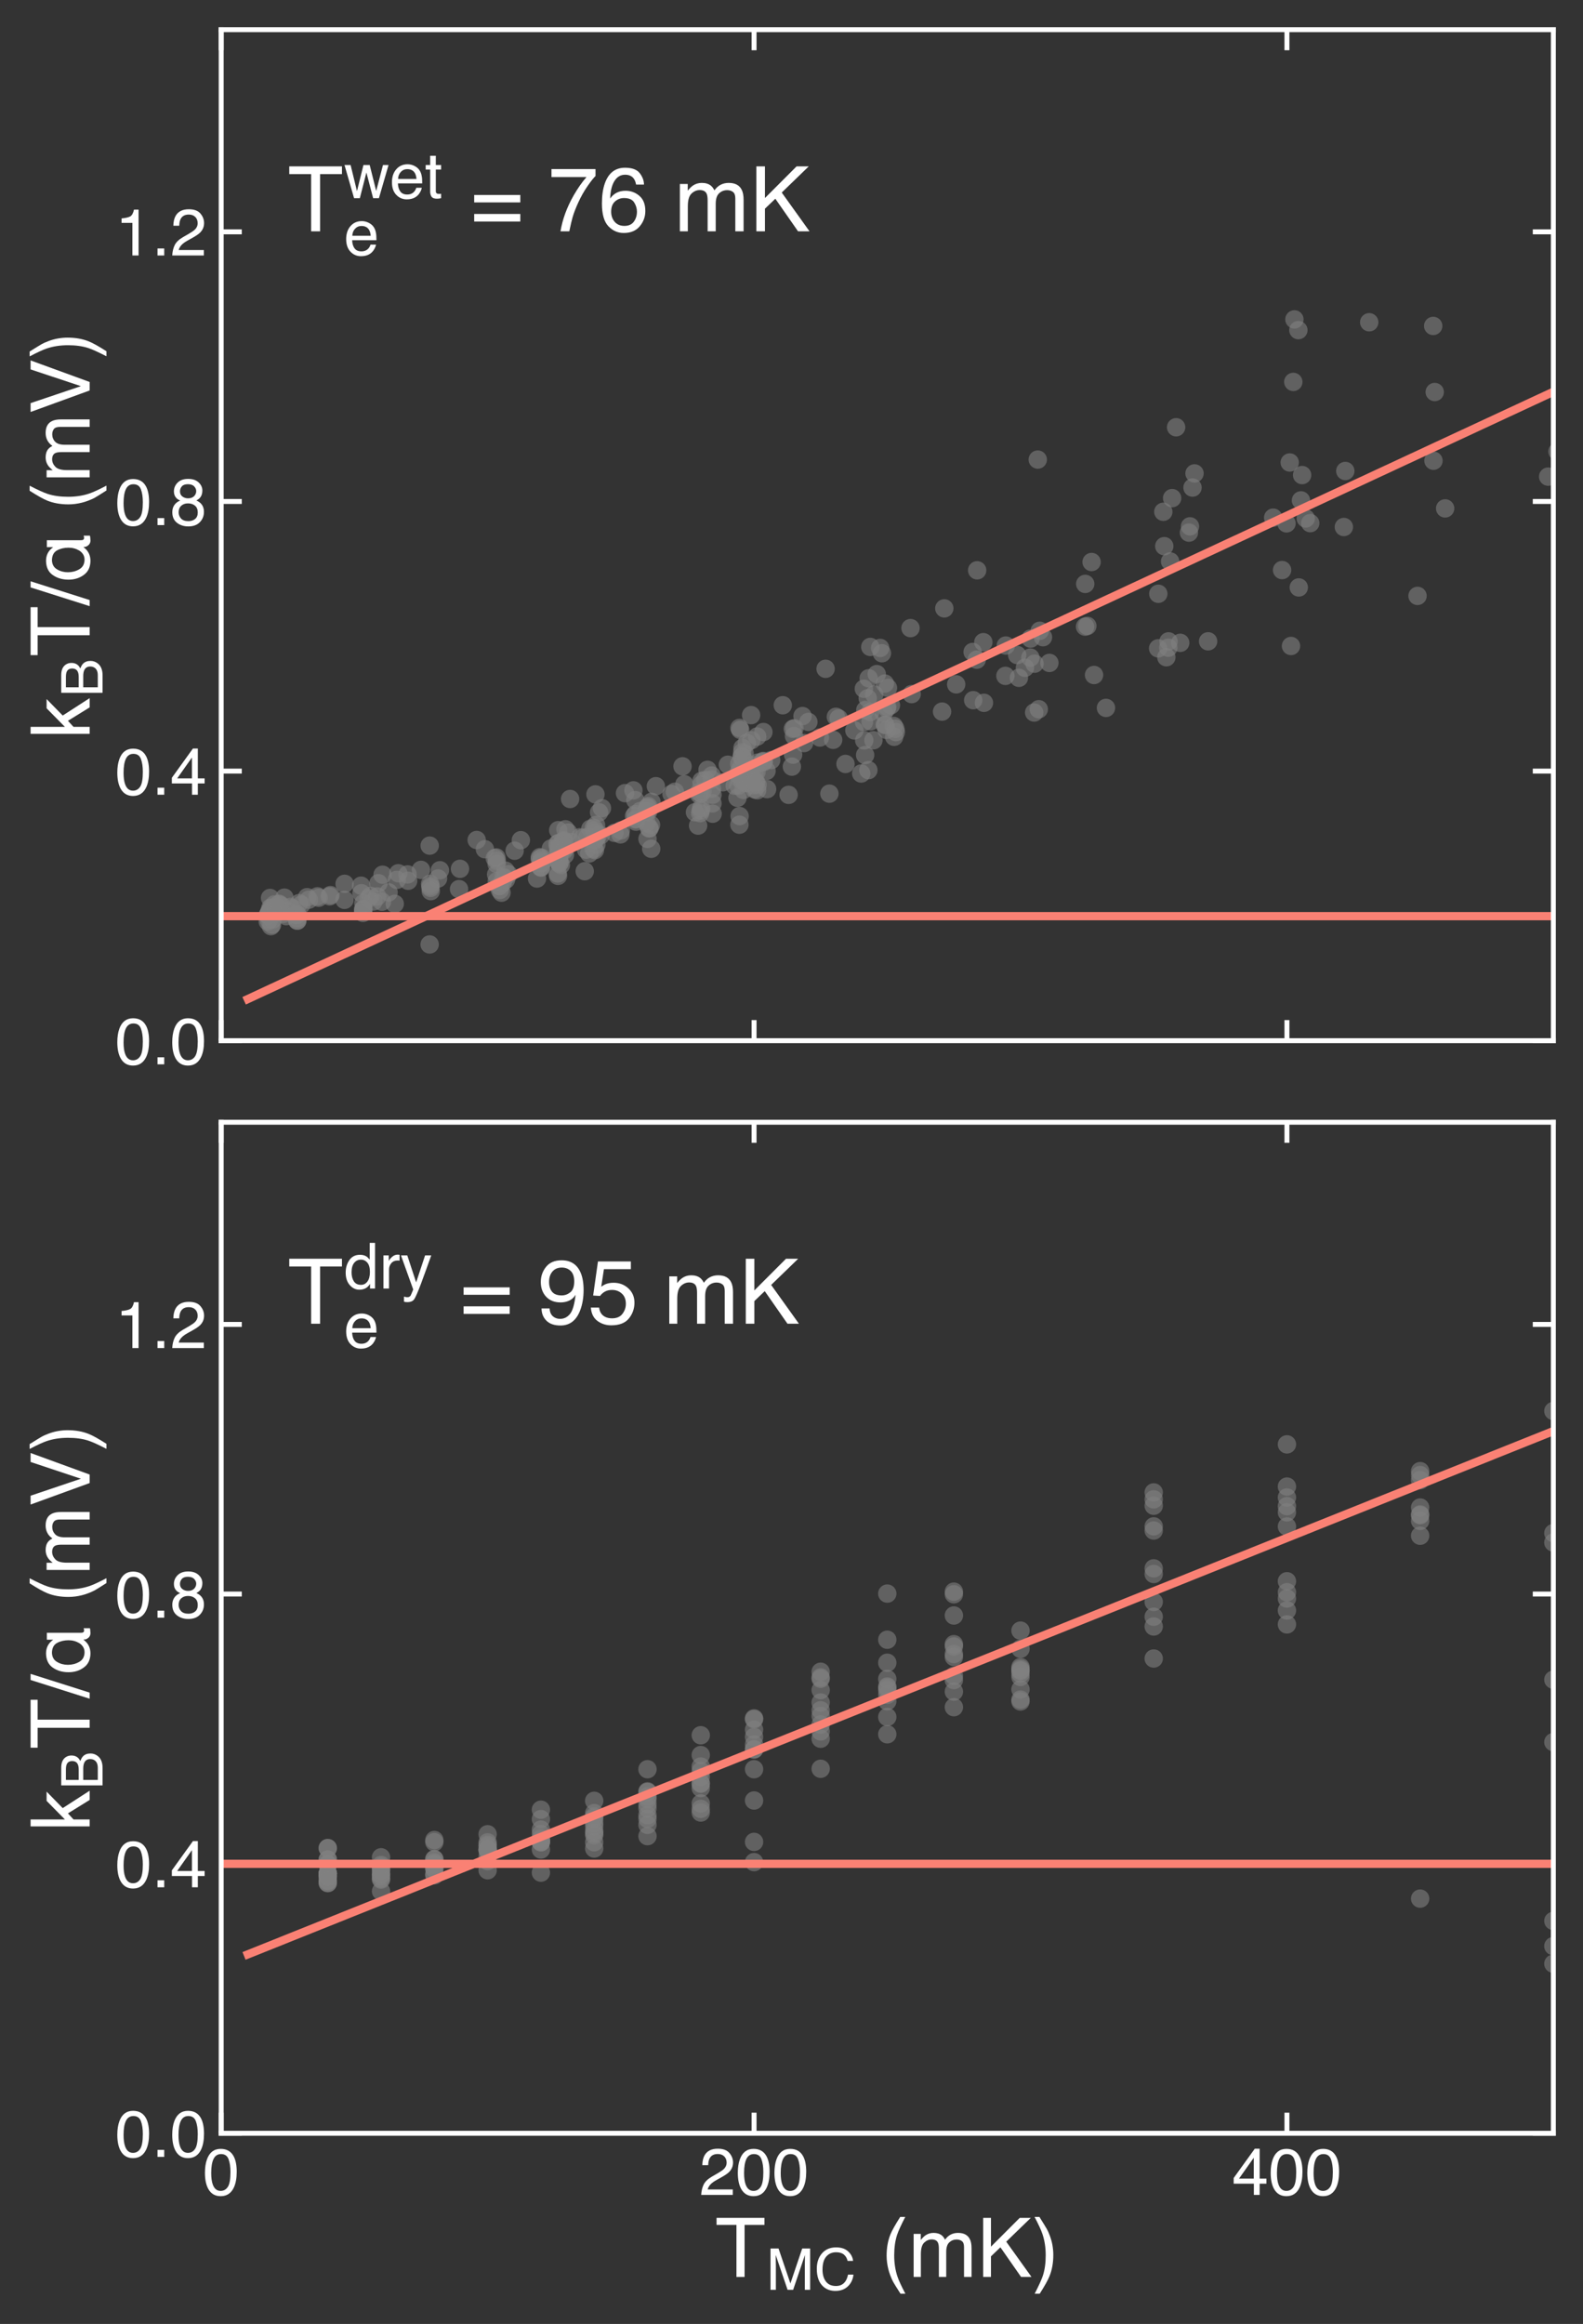 <?xml version="1.0" encoding="utf-8" standalone="no"?>
<!DOCTYPE svg PUBLIC "-//W3C//DTD SVG 1.1//EN"
  "http://www.w3.org/Graphics/SVG/1.1/DTD/svg11.dtd">
<!-- Created with matplotlib (http://matplotlib.org/) -->
<svg height="564.413pt" version="1.1" viewBox="0 0 384.59 564.413" width="384.59pt" xmlns="http://www.w3.org/2000/svg" xmlns:xlink="http://www.w3.org/1999/xlink">
 <rect x="0" y="0" width="384.59" height="564.413" fill="#333333" stroke="none"/>
 <defs>
  <style type="text/css">
*{stroke-linecap:butt;stroke-linejoin:round;}
  </style>
 </defs>
 <g id="figure_1">
  <g id="patch_1">
   <path d="M 0 564.413 
L 384.59 564.413 
L 384.59 0 
L 0 0 
z
" style="fill:none;"/>
  </g>
  <g id="axes_1">
   <g id="patch_2">
    <path d="M 53.74 252.75 
L 377.39 252.75 
L 377.39 7.2 
L 53.74 7.2 
z
" style="fill:none;"/>
   </g>
   <g id="matplotlib.axis_1">
    <g id="xtick_1">
     <g id="line2d_1">
      <defs>
       <path d="M 0 0 
L 0 -5 
" id="mc74d0a32c7" style="stroke:#ffffff;stroke-width:1.2;"/>
      </defs>
      <g>
       <use style="fill:#ffffff;stroke:#ffffff;stroke-width:1.2;" x="53.74" xlink:href="#mc74d0a32c7" y="252.75"/>
      </g>
     </g>
     <g id="line2d_2">
      <defs>
       <path d="M 0 0 
L 0 5 
" id="m19676d8bdd" style="stroke:#ffffff;stroke-width:1.2;"/>
      </defs>
      <g>
       <use style="fill:#ffffff;stroke:#ffffff;stroke-width:1.2;" x="53.74" xlink:href="#m19676d8bdd" y="7.2"/>
      </g>
     </g>
    </g>
    <g id="xtick_2">
     <g id="line2d_3">
      <g>
       <use style="fill:#ffffff;stroke:#ffffff;stroke-width:1.2;" x="183.2" xlink:href="#mc74d0a32c7" y="252.75"/>
      </g>
     </g>
     <g id="line2d_4">
      <g>
       <use style="fill:#ffffff;stroke:#ffffff;stroke-width:1.2;" x="183.2" xlink:href="#m19676d8bdd" y="7.2"/>
      </g>
     </g>
    </g>
    <g id="xtick_3">
     <g id="line2d_5">
      <g>
       <use style="fill:#ffffff;stroke:#ffffff;stroke-width:1.2;" x="312.66" xlink:href="#mc74d0a32c7" y="252.75"/>
      </g>
     </g>
     <g id="line2d_6">
      <g>
       <use style="fill:#ffffff;stroke:#ffffff;stroke-width:1.2;" x="312.66" xlink:href="#m19676d8bdd" y="7.2"/>
      </g>
     </g>
    </g>
   </g>
   <g id="matplotlib.axis_2">
    <g id="ytick_1">
     <g id="line2d_7">
      <defs>
       <path d="M 0 0 
L 5 0 
" id="m79a769b3ab" style="stroke:#ffffff;stroke-width:1.2;"/>
      </defs>
      <g>
       <use style="fill:#ffffff;stroke:#ffffff;stroke-width:1.2;" x="53.74" xlink:href="#m79a769b3ab" y="252.75"/>
      </g>
     </g>
     <g id="line2d_8">
      <defs>
       <path d="M 0 0 
L -5 0 
" id="m4ff6a3cb0a" style="stroke:#ffffff;stroke-width:1.2;"/>
      </defs>
      <g>
       <use style="fill:#ffffff;stroke:#ffffff;stroke-width:1.2;" x="377.39" xlink:href="#m4ff6a3cb0a" y="252.75"/>
      </g>
     </g>
     <g id="text_1">
      <!-- 0.0 -->
      <defs>
       <path d="M 27.047 69.922 
Q 40.625 69.922 46.688 58.734 
Q 51.375 50.094 51.375 35.062 
Q 51.375 20.797 47.125 11.469 
Q 40.969 -1.906 27 -1.906 
Q 14.406 -1.906 8.25 9.031 
Q 3.125 18.172 3.125 33.547 
Q 3.125 45.453 6.203 54 
Q 11.969 69.922 27.047 69.922 
z
M 26.953 6.109 
Q 33.797 6.109 37.844 12.156 
Q 41.891 18.219 41.891 34.719 
Q 41.891 46.625 38.953 54.312 
Q 36.031 62.016 27.594 62.016 
Q 19.828 62.016 16.234 54.703 
Q 12.641 47.406 12.641 33.203 
Q 12.641 22.516 14.938 16.016 
Q 18.453 6.109 26.953 6.109 
z
" id="Helvetica-30"/>
       <path d="M 8.547 10.641 
L 18.75 10.641 
L 18.75 0 
L 8.547 0 
z
" id="Helvetica-2e"/>
      </defs>
      <g style="fill:#ffffff;" transform="translate(28 258.489)scale(0.16 -0.16)">
       <use xlink:href="#Helvetica-30"/>
       <use x="55.615" xlink:href="#Helvetica-2e"/>
       <use x="83.398" xlink:href="#Helvetica-30"/>
      </g>
     </g>
    </g>
    <g id="ytick_2">
     <g id="line2d_9">
      <g>
       <use style="fill:#ffffff;stroke:#ffffff;stroke-width:1.2;" x="53.74" xlink:href="#m79a769b3ab" y="187.27"/>
      </g>
     </g>
     <g id="line2d_10">
      <g>
       <use style="fill:#ffffff;stroke:#ffffff;stroke-width:1.2;" x="377.39" xlink:href="#m4ff6a3cb0a" y="187.27"/>
      </g>
     </g>
     <g id="text_2">
      <!-- 0.4 -->
      <defs>
       <path d="M 33.062 24.75 
L 33.062 56.453 
L 10.641 24.75 
z
M 33.203 0 
L 33.203 17.094 
L 2.547 17.094 
L 2.547 25.688 
L 34.578 70.125 
L 42 70.125 
L 42 24.75 
L 52.297 24.75 
L 52.297 17.094 
L 42 17.094 
L 42 0 
z
" id="Helvetica-34"/>
      </defs>
      <g style="fill:#ffffff;" transform="translate(28 193.009)scale(0.16 -0.16)">
       <use xlink:href="#Helvetica-30"/>
       <use x="55.615" xlink:href="#Helvetica-2e"/>
       <use x="83.398" xlink:href="#Helvetica-34"/>
      </g>
     </g>
    </g>
    <g id="ytick_3">
     <g id="line2d_11">
      <g>
       <use style="fill:#ffffff;stroke:#ffffff;stroke-width:1.2;" x="53.74" xlink:href="#m79a769b3ab" y="121.79"/>
      </g>
     </g>
     <g id="line2d_12">
      <g>
       <use style="fill:#ffffff;stroke:#ffffff;stroke-width:1.2;" x="377.39" xlink:href="#m4ff6a3cb0a" y="121.79"/>
      </g>
     </g>
     <g id="text_3">
      <!-- 0.8 -->
      <defs>
       <path d="M 27.203 40.625 
Q 33.016 40.625 36.281 43.875 
Q 39.547 47.125 39.547 51.609 
Q 39.547 55.516 36.422 58.781 
Q 33.297 62.062 26.906 62.062 
Q 20.562 62.062 17.719 58.781 
Q 14.891 55.516 14.891 51.125 
Q 14.891 46.188 18.547 43.406 
Q 22.219 40.625 27.203 40.625 
z
M 27.734 6 
Q 33.844 6 37.859 9.297 
Q 41.891 12.594 41.891 19.141 
Q 41.891 25.922 37.734 29.438 
Q 33.594 32.953 27.094 32.953 
Q 20.797 32.953 16.812 29.359 
Q 12.844 25.781 12.844 19.438 
Q 12.844 13.969 16.484 9.984 
Q 20.125 6 27.734 6 
z
M 15.234 37.25 
Q 11.578 38.812 9.516 40.922 
Q 5.672 44.828 5.672 51.078 
Q 5.672 58.891 11.328 64.5 
Q 17 70.125 27.391 70.125 
Q 37.453 70.125 43.156 64.812 
Q 48.875 59.516 48.875 52.438 
Q 48.875 45.906 45.562 41.844 
Q 43.703 39.547 39.797 37.359 
Q 44.141 35.359 46.625 32.766 
Q 51.266 27.875 51.266 20.062 
Q 51.266 10.844 45.062 4.422 
Q 38.875 -2 27.547 -2 
Q 17.328 -2 10.266 3.531 
Q 3.219 9.078 3.219 19.625 
Q 3.219 25.828 6.25 30.344 
Q 9.281 34.859 15.234 37.25 
z
" id="Helvetica-38"/>
      </defs>
      <g style="fill:#ffffff;" transform="translate(28 127.529)scale(0.16 -0.16)">
       <use xlink:href="#Helvetica-30"/>
       <use x="55.615" xlink:href="#Helvetica-2e"/>
       <use x="83.398" xlink:href="#Helvetica-38"/>
      </g>
     </g>
    </g>
    <g id="ytick_4">
     <g id="line2d_13">
      <g>
       <use style="fill:#ffffff;stroke:#ffffff;stroke-width:1.2;" x="53.74" xlink:href="#m79a769b3ab" y="56.31"/>
      </g>
     </g>
     <g id="line2d_14">
      <g>
       <use style="fill:#ffffff;stroke:#ffffff;stroke-width:1.2;" x="377.39" xlink:href="#m4ff6a3cb0a" y="56.31"/>
      </g>
     </g>
     <g id="text_4">
      <!-- 1.2 -->
      <defs>
       <path d="M 9.578 49.516 
L 9.578 56.25 
Q 19.094 57.172 22.844 59.344 
Q 26.609 61.531 28.469 69.625 
L 35.406 69.625 
L 35.406 0 
L 26.031 0 
L 26.031 49.516 
z
" id="Helvetica-31"/>
       <path d="M 3.125 0 
Q 3.609 9.031 6.859 15.719 
Q 10.109 22.406 19.531 27.875 
L 28.906 33.297 
Q 35.203 36.969 37.75 39.547 
Q 41.75 43.609 41.75 48.828 
Q 41.75 54.938 38.078 58.516 
Q 34.422 62.109 28.328 62.109 
Q 19.281 62.109 15.828 55.281 
Q 13.969 51.609 13.766 45.125 
L 4.828 45.125 
Q 4.984 54.25 8.203 60.016 
Q 13.922 70.172 28.375 70.172 
Q 40.375 70.172 45.922 63.672 
Q 51.469 57.172 51.469 49.219 
Q 51.469 40.828 45.562 34.859 
Q 42.141 31.391 33.297 26.469 
L 26.609 22.75 
Q 21.828 20.125 19.094 17.719 
Q 14.203 13.484 12.938 8.297 
L 51.125 8.297 
L 51.125 0 
L 3.125 0 
z
" id="Helvetica-32"/>
      </defs>
      <g style="fill:#ffffff;" transform="translate(28 62.049)scale(0.16 -0.16)">
       <use xlink:href="#Helvetica-31"/>
       <use x="55.615" xlink:href="#Helvetica-2e"/>
       <use x="83.398" xlink:href="#Helvetica-32"/>
      </g>
     </g>
    </g>
    <g id="text_5">
     <!-- $k_B T / \alpha$ (mV) -->
     <defs>
      <path d="M 6.25 71.734 
L 14.703 71.734 
L 14.703 30.078 
L 37.25 52.297 
L 48.484 52.297 
L 28.469 32.719 
L 49.609 0 
L 38.375 0 
L 22.078 26.375 
L 14.703 19.625 
L 14.703 0 
L 6.25 0 
z
" id="Helvetica-6b"/>
      <path d="M 34.578 41.406 
Q 40.719 41.406 44.141 43.109 
Q 49.516 45.797 49.516 52.781 
Q 49.516 59.812 43.797 62.25 
Q 40.578 63.625 34.234 63.625 
L 16.891 63.625 
L 16.891 41.406 
z
M 37.844 8.297 
Q 46.781 8.297 50.594 13.484 
Q 52.984 16.75 52.984 21.391 
Q 52.984 29.203 46 32.031 
Q 42.281 33.547 36.188 33.547 
L 16.891 33.547 
L 16.891 8.297 
z
M 7.375 71.734 
L 38.188 71.734 
Q 50.781 71.734 56.109 64.203 
Q 59.234 59.766 59.234 53.953 
Q 59.234 47.172 55.375 42.828 
Q 53.375 40.531 49.609 38.625 
Q 55.125 36.531 57.859 33.891 
Q 62.703 29.203 62.703 20.953 
Q 62.703 14.016 58.344 8.406 
Q 51.859 0 37.703 0 
L 7.375 0 
z
" id="Helvetica-42"/>
      <path d="M 59.812 71.734 
L 59.812 63.188 
L 35.641 63.188 
L 35.641 0 
L 25.781 0 
L 25.781 63.188 
L 1.609 63.188 
L 1.609 71.734 
z
" id="Helvetica-54"/>
      <path d="M 22.75 71.734 
L 30.172 71.734 
L 7.422 0 
L 0 0 
z
" id="Helvetica-2f"/>
      <path d="M 52.297 10.984 
Q 52.094 6.688 55.078 6.781 
Q 56.891 6.781 57.812 7.422 
L 57.812 -0.297 
Q 56.688 -0.688 54.891 -0.781 
Q 52.984 -0.984 51.703 -0.984 
Q 48.188 -0.875 46.188 1.609 
Q 44 4 44 7.422 
L 43.797 7.422 
Q 37.703 -0.984 27.094 -0.984 
Q 15.719 -0.781 10.109 7.172 
Q 4.391 14.891 4.391 25.688 
Q 4.391 36.719 9.906 44.672 
Q 15.375 52.781 27.203 52.984 
Q 37.703 52.984 43.703 44.484 
L 43.891 44.484 
L 43.891 52 
L 52.297 52 
z
M 28.516 6.203 
Q 32.422 6.203 35.203 8.016 
Q 37.891 9.719 39.703 12.594 
Q 43.219 18.5 43.219 25.594 
Q 43.219 33.5 39.984 39.5 
Q 36.719 45.609 28.078 45.797 
Q 20.406 45.609 16.891 39.594 
Q 13.375 33.688 13.375 26.516 
Q 13.375 18.891 16.891 12.797 
Q 20.406 6.391 28.516 6.203 
z
" id="Helvetica-3b1"/>
      <path id="Helvetica-20"/>
      <path d="M 29.594 72.906 
Q 21.922 58.016 19.625 50.984 
Q 16.156 40.281 16.156 26.266 
Q 16.156 12.109 20.125 0.391 
Q 22.562 -6.844 29.734 -20.406 
L 23.828 -20.406 
Q 16.703 -9.281 14.984 -6.203 
Q 13.281 -3.125 11.281 2.156 
Q 8.547 9.375 7.469 17.578 
Q 6.938 21.828 6.938 25.688 
Q 6.938 40.141 11.469 51.422 
Q 14.359 58.594 23.484 72.906 
z
" id="Helvetica-28"/>
      <path d="M 6.453 52.297 
L 15.141 52.297 
L 15.141 44.875 
Q 18.266 48.734 20.797 50.484 
Q 25.141 53.469 30.672 53.469 
Q 36.922 53.469 40.719 50.391 
Q 42.875 48.641 44.625 45.219 
Q 47.562 49.422 51.516 51.438 
Q 55.469 53.469 60.406 53.469 
Q 70.953 53.469 74.75 45.844 
Q 76.812 41.75 76.812 34.812 
L 76.812 0 
L 67.672 0 
L 67.672 36.328 
Q 67.672 41.547 65.062 43.5 
Q 62.453 45.453 58.688 45.453 
Q 53.516 45.453 49.781 41.984 
Q 46.047 38.531 46.047 30.422 
L 46.047 0 
L 37.109 0 
L 37.109 34.125 
Q 37.109 39.453 35.844 41.891 
Q 33.844 45.562 28.375 45.562 
Q 23.391 45.562 19.312 41.703 
Q 15.234 37.844 15.234 27.734 
L 15.234 0 
L 6.453 0 
z
" id="Helvetica-6d"/>
      <path d="M 13.281 71.734 
L 33.891 10.641 
L 54.25 71.734 
L 65.141 71.734 
L 38.969 0 
L 28.656 0 
L 2.547 71.734 
z
" id="Helvetica-56"/>
      <path d="M 3.469 -20.406 
Q 11.234 -5.281 13.484 1.656 
Q 16.891 12.156 16.891 26.266 
Q 16.891 40.375 12.938 52.094 
Q 10.5 59.328 3.328 72.906 
L 9.234 72.906 
Q 16.75 60.891 18.328 58.078 
Q 19.922 55.281 21.781 50.344 
Q 24.125 44.234 25.125 38.281 
Q 26.125 32.328 26.125 26.812 
Q 26.125 12.359 21.531 1.031 
Q 18.656 -6.25 9.578 -20.406 
z
" id="Helvetica-29"/>
     </defs>
     <g style="fill:#ffffff;" transform="translate(21.8 179.475)rotate(-90)scale(0.2 -0.2)">
      <use transform="translate(0 0.094)" xlink:href="#Helvetica-6b"/>
      <use transform="translate(50.915 -15.595)scale(0.7)" xlink:href="#Helvetica-42"/>
      <use transform="translate(100.219 0.094)" xlink:href="#Helvetica-54"/>
      <use transform="translate(161.303 0.094)" xlink:href="#Helvetica-2f"/>
      <use transform="translate(189.087 0.094)" xlink:href="#Helvetica-3b1"/>
      <use transform="translate(250.171 0.094)" xlink:href="#Helvetica-20"/>
      <use transform="translate(277.954 0.094)" xlink:href="#Helvetica-28"/>
      <use transform="translate(311.255 0.094)" xlink:href="#Helvetica-6d"/>
      <use transform="translate(394.555 0.094)" xlink:href="#Helvetica-56"/>
      <use transform="translate(461.255 0.094)" xlink:href="#Helvetica-29"/>
     </g>
    </g>
   </g>
   <g id="PathCollection_1">
    <defs>
     <path d="M 0 2.236 
C 0.593 2.236 1.162 2 1.581 1.581 
C 2 1.162 2.236 0.593 2.236 0 
C 2.236 -0.593 2 -1.162 1.581 -1.581 
C 1.162 -2 0.593 -2.236 0 -2.236 
C -0.593 -2.236 -1.162 -2 -1.581 -1.581 
C -2 -1.162 -2.236 -0.593 -2.236 0 
C -2.236 0.593 -2 1.162 -1.581 1.581 
C -1.162 2 -0.593 2.236 0 2.236 
z
" id="m74529ddc57"/>
    </defs>
    <g clip-path="url(#pcc00a92072)">
     <use style="fill:#808080;fill-opacity:0.6;" x="65.045" xlink:href="#m74529ddc57" y="223.789"/>
     <use style="fill:#808080;fill-opacity:0.6;" x="65.084" xlink:href="#m74529ddc57" y="222.211"/>
     <use style="fill:#808080;fill-opacity:0.6;" x="65.127" xlink:href="#m74529ddc57" y="222.359"/>
     <use style="fill:#808080;fill-opacity:0.6;" x="65.164" xlink:href="#m74529ddc57" y="222.194"/>
     <use style="fill:#808080;fill-opacity:0.6;" x="65.205" xlink:href="#m74529ddc57" y="221.969"/>
     <use style="fill:#808080;fill-opacity:0.6;" x="65.259" xlink:href="#m74529ddc57" y="222.28"/>
     <use style="fill:#808080;fill-opacity:0.6;" x="65.325" xlink:href="#m74529ddc57" y="223.405"/>
     <use style="fill:#808080;fill-opacity:0.6;" x="65.393" xlink:href="#m74529ddc57" y="221.989"/>
     <use style="fill:#808080;fill-opacity:0.6;" x="65.458" xlink:href="#m74529ddc57" y="221.324"/>
     <use style="fill:#808080;fill-opacity:0.6;" x="65.528" xlink:href="#m74529ddc57" y="221.387"/>
     <use style="fill:#808080;fill-opacity:0.6;" x="65.611" xlink:href="#m74529ddc57" y="218.087"/>
     <use style="fill:#808080;fill-opacity:0.6;" x="65.71" xlink:href="#m74529ddc57" y="220.452"/>
     <use style="fill:#808080;fill-opacity:0.6;" x="65.825" xlink:href="#m74529ddc57" y="224.939"/>
     <use style="fill:#808080;fill-opacity:0.6;" x="65.944" xlink:href="#m74529ddc57" y="220.492"/>
     <use style="fill:#808080;fill-opacity:0.6;" x="66.093" xlink:href="#m74529ddc57" y="224.58"/>
     <use style="fill:#808080;fill-opacity:0.6;" x="66.238" xlink:href="#m74529ddc57" y="223.335"/>
     <use style="fill:#808080;fill-opacity:0.6;" x="66.426" xlink:href="#m74529ddc57" y="221.608"/>
     <use style="fill:#808080;fill-opacity:0.6;" x="66.444" xlink:href="#m74529ddc57" y="220.606"/>
     <use style="fill:#808080;fill-opacity:0.6;" x="66.681" xlink:href="#m74529ddc57" y="219.653"/>
     <use style="fill:#808080;fill-opacity:0.6;" x="66.69" xlink:href="#m74529ddc57" y="221.71"/>
     <use style="fill:#808080;fill-opacity:0.6;" x="66.948" xlink:href="#m74529ddc57" y="221.099"/>
     <use style="fill:#808080;fill-opacity:0.6;" x="66.997" xlink:href="#m74529ddc57" y="220.406"/>
     <use style="fill:#808080;fill-opacity:0.6;" x="67.278" xlink:href="#m74529ddc57" y="220.526"/>
     <use style="fill:#808080;fill-opacity:0.6;" x="67.354" xlink:href="#m74529ddc57" y="221.222"/>
     <use style="fill:#808080;fill-opacity:0.6;" x="67.679" xlink:href="#m74529ddc57" y="219.626"/>
     <use style="fill:#808080;fill-opacity:0.6;" x="67.814" xlink:href="#m74529ddc57" y="219.508"/>
     <use style="fill:#808080;fill-opacity:0.6;" x="68.156" xlink:href="#m74529ddc57" y="221.182"/>
     <use style="fill:#808080;fill-opacity:0.6;" x="68.376" xlink:href="#m74529ddc57" y="219.953"/>
     <use style="fill:#808080;fill-opacity:0.6;" x="68.781" xlink:href="#m74529ddc57" y="221.952"/>
     <use style="fill:#808080;fill-opacity:0.6;" x="69.099" xlink:href="#m74529ddc57" y="218.01"/>
     <use style="fill:#808080;fill-opacity:0.6;" x="69.549" xlink:href="#m74529ddc57" y="222.502"/>
     <use style="fill:#808080;fill-opacity:0.6;" x="69.985" xlink:href="#m74529ddc57" y="221.331"/>
     <use style="fill:#808080;fill-opacity:0.6;" x="70.526" xlink:href="#m74529ddc57" y="220.258"/>
     <use style="fill:#808080;fill-opacity:0.6;" x="71.15" xlink:href="#m74529ddc57" y="220.634"/>
     <use style="fill:#808080;fill-opacity:0.6;" x="71.714" xlink:href="#m74529ddc57" y="222.157"/>
     <use style="fill:#808080;fill-opacity:0.6;" x="72.2" xlink:href="#m74529ddc57" y="223.024"/>
     <use style="fill:#808080;fill-opacity:0.6;" x="72.205" xlink:href="#m74529ddc57" y="223.588"/>
     <use style="fill:#808080;fill-opacity:0.6;" x="72.209" xlink:href="#m74529ddc57" y="222.075"/>
     <use style="fill:#808080;fill-opacity:0.6;" x="72.23" xlink:href="#m74529ddc57" y="222.223"/>
     <use style="fill:#808080;fill-opacity:0.6;" x="72.257" xlink:href="#m74529ddc57" y="223.599"/>
     <use style="fill:#808080;fill-opacity:0.6;" x="72.664" xlink:href="#m74529ddc57" y="219.345"/>
     <use style="fill:#808080;fill-opacity:0.6;" x="73.205" xlink:href="#m74529ddc57" y="219.703"/>
     <use style="fill:#808080;fill-opacity:0.6;" x="74.618" xlink:href="#m74529ddc57" y="217.893"/>
     <use style="fill:#808080;fill-opacity:0.6;" x="75.045" xlink:href="#m74529ddc57" y="218.495"/>
     <use style="fill:#808080;fill-opacity:0.6;" x="77.124" xlink:href="#m74529ddc57" y="217.682"/>
     <use style="fill:#808080;fill-opacity:0.6;" x="77.407" xlink:href="#m74529ddc57" y="218.041"/>
     <use style="fill:#808080;fill-opacity:0.6;" x="80.089" xlink:href="#m74529ddc57" y="217.689"/>
     <use style="fill:#808080;fill-opacity:0.6;" x="80.292" xlink:href="#m74529ddc57" y="217.39"/>
     <use style="fill:#808080;fill-opacity:0.6;" x="83.689" xlink:href="#m74529ddc57" y="218.545"/>
     <use style="fill:#808080;fill-opacity:0.6;" x="83.723" xlink:href="#m74529ddc57" y="214.653"/>
     <use style="fill:#808080;fill-opacity:0.6;" x="87.732" xlink:href="#m74529ddc57" y="215.109"/>
     <use style="fill:#808080;fill-opacity:0.6;" x="87.817" xlink:href="#m74529ddc57" y="216.936"/>
     <use style="fill:#808080;fill-opacity:0.6;" x="88.193" xlink:href="#m74529ddc57" y="221.71"/>
     <use style="fill:#808080;fill-opacity:0.6;" x="88.243" xlink:href="#m74529ddc57" y="220.984"/>
     <use style="fill:#808080;fill-opacity:0.6;" x="88.27" xlink:href="#m74529ddc57" y="220.754"/>
     <use style="fill:#808080;fill-opacity:0.6;" x="88.273" xlink:href="#m74529ddc57" y="220.969"/>
     <use style="fill:#808080;fill-opacity:0.6;" x="88.288" xlink:href="#m74529ddc57" y="219.369"/>
     <use style="fill:#808080;fill-opacity:0.6;" x="89.552" xlink:href="#m74529ddc57" y="218.207"/>
     <use style="fill:#808080;fill-opacity:0.6;" x="90.003" xlink:href="#m74529ddc57" y="217.572"/>
     <use style="fill:#808080;fill-opacity:0.6;" x="90.727" xlink:href="#m74529ddc57" y="218.942"/>
     <use style="fill:#808080;fill-opacity:0.6;" x="91.65" xlink:href="#m74529ddc57" y="217.718"/>
     <use style="fill:#808080;fill-opacity:0.6;" x="91.944" xlink:href="#m74529ddc57" y="214.498"/>
     <use style="fill:#808080;fill-opacity:0.6;" x="92.797" xlink:href="#m74529ddc57" y="218.995"/>
     <use style="fill:#808080;fill-opacity:0.6;" x="92.948" xlink:href="#m74529ddc57" y="212.44"/>
     <use style="fill:#808080;fill-opacity:0.6;" x="94.408" xlink:href="#m74529ddc57" y="216.732"/>
     <use style="fill:#808080;fill-opacity:0.6;" x="95.901" xlink:href="#m74529ddc57" y="219.509"/>
     <use style="fill:#808080;fill-opacity:0.6;" x="96.407" xlink:href="#m74529ddc57" y="213.689"/>
     <use style="fill:#808080;fill-opacity:0.6;" x="96.768" xlink:href="#m74529ddc57" y="212.087"/>
     <use style="fill:#808080;fill-opacity:0.6;" x="99.022" xlink:href="#m74529ddc57" y="212.364"/>
     <use style="fill:#808080;fill-opacity:0.6;" x="99.17" xlink:href="#m74529ddc57" y="213.915"/>
     <use style="fill:#808080;fill-opacity:0.6;" x="102.275" xlink:href="#m74529ddc57" y="211.264"/>
     <use style="fill:#808080;fill-opacity:0.6;" x="104.384" xlink:href="#m74529ddc57" y="229.377"/>
     <use style="fill:#808080;fill-opacity:0.6;" x="104.395" xlink:href="#m74529ddc57" y="205.377"/>
     <use style="fill:#808080;fill-opacity:0.6;" x="104.49" xlink:href="#m74529ddc57" y="214.657"/>
     <use style="fill:#808080;fill-opacity:0.6;" x="104.584" xlink:href="#m74529ddc57" y="215.198"/>
     <use style="fill:#808080;fill-opacity:0.6;" x="104.597" xlink:href="#m74529ddc57" y="215.628"/>
     <use style="fill:#808080;fill-opacity:0.6;" x="104.658" xlink:href="#m74529ddc57" y="216.432"/>
     <use style="fill:#808080;fill-opacity:0.6;" x="106.43" xlink:href="#m74529ddc57" y="213.358"/>
     <use style="fill:#808080;fill-opacity:0.6;" x="106.877" xlink:href="#m74529ddc57" y="211.359"/>
     <use style="fill:#808080;fill-opacity:0.6;" x="111.524" xlink:href="#m74529ddc57" y="215.938"/>
     <use style="fill:#808080;fill-opacity:0.6;" x="111.754" xlink:href="#m74529ddc57" y="211.012"/>
     <use style="fill:#808080;fill-opacity:0.6;" x="115.81" xlink:href="#m74529ddc57" y="204.009"/>
     <use style="fill:#808080;fill-opacity:0.6;" x="117.81" xlink:href="#m74529ddc57" y="206.252"/>
     <use style="fill:#808080;fill-opacity:0.6;" x="120.201" xlink:href="#m74529ddc57" y="208.405"/>
     <use style="fill:#808080;fill-opacity:0.6;" x="120.531" xlink:href="#m74529ddc57" y="212.366"/>
     <use style="fill:#808080;fill-opacity:0.6;" x="120.596" xlink:href="#m74529ddc57" y="208.246"/>
     <use style="fill:#808080;fill-opacity:0.6;" x="120.656" xlink:href="#m74529ddc57" y="209.829"/>
     <use style="fill:#808080;fill-opacity:0.6;" x="120.693" xlink:href="#m74529ddc57" y="214.036"/>
     <use style="fill:#808080;fill-opacity:0.6;" x="120.705" xlink:href="#m74529ddc57" y="209.063"/>
     <use style="fill:#808080;fill-opacity:0.6;" x="121.221" xlink:href="#m74529ddc57" y="215.182"/>
     <use style="fill:#808080;fill-opacity:0.6;" x="121.443" xlink:href="#m74529ddc57" y="216.14"/>
     <use style="fill:#808080;fill-opacity:0.6;" x="121.451" xlink:href="#m74529ddc57" y="215.184"/>
     <use style="fill:#808080;fill-opacity:0.6;" x="121.855" xlink:href="#m74529ddc57" y="216.803"/>
     <use style="fill:#808080;fill-opacity:0.6;" x="122.102" xlink:href="#m74529ddc57" y="214.442"/>
     <use style="fill:#808080;fill-opacity:0.6;" x="122.297" xlink:href="#m74529ddc57" y="213.027"/>
     <use style="fill:#808080;fill-opacity:0.6;" x="122.561" xlink:href="#m74529ddc57" y="213.264"/>
     <use style="fill:#808080;fill-opacity:0.6;" x="122.811" xlink:href="#m74529ddc57" y="211.464"/>
     <use style="fill:#808080;fill-opacity:0.6;" x="122.938" xlink:href="#m74529ddc57" y="213.627"/>
     <use style="fill:#808080;fill-opacity:0.6;" x="123.525" xlink:href="#m74529ddc57" y="212.325"/>
     <use style="fill:#808080;fill-opacity:0.6;" x="125.033" xlink:href="#m74529ddc57" y="206.612"/>
     <use style="fill:#808080;fill-opacity:0.6;" x="126.542" xlink:href="#m74529ddc57" y="204.055"/>
     <use style="fill:#808080;fill-opacity:0.6;" x="130.466" xlink:href="#m74529ddc57" y="213.366"/>
     <use style="fill:#808080;fill-opacity:0.6;" x="131.14" xlink:href="#m74529ddc57" y="208.615"/>
     <use style="fill:#808080;fill-opacity:0.6;" x="131.169" xlink:href="#m74529ddc57" y="208.178"/>
     <use style="fill:#808080;fill-opacity:0.6;" x="131.343" xlink:href="#m74529ddc57" y="210.557"/>
     <use style="fill:#808080;fill-opacity:0.6;" x="131.395" xlink:href="#m74529ddc57" y="210.588"/>
     <use style="fill:#808080;fill-opacity:0.6;" x="131.402" xlink:href="#m74529ddc57" y="209.448"/>
     <use style="fill:#808080;fill-opacity:0.6;" x="131.442" xlink:href="#m74529ddc57" y="210.744"/>
     <use style="fill:#808080;fill-opacity:0.6;" x="131.498" xlink:href="#m74529ddc57" y="209.693"/>
     <use style="fill:#808080;fill-opacity:0.6;" x="131.525" xlink:href="#m74529ddc57" y="209.128"/>
     <use style="fill:#808080;fill-opacity:0.6;" x="131.587" xlink:href="#m74529ddc57" y="208.349"/>
     <use style="fill:#808080;fill-opacity:0.6;" x="131.622" xlink:href="#m74529ddc57" y="209.575"/>
     <use style="fill:#808080;fill-opacity:0.6;" x="133.832" xlink:href="#m74529ddc57" y="206.084"/>
     <use style="fill:#808080;fill-opacity:0.6;" x="135.421" xlink:href="#m74529ddc57" y="204.934"/>
     <use style="fill:#808080;fill-opacity:0.6;" x="135.473" xlink:href="#m74529ddc57" y="207.438"/>
     <use style="fill:#808080;fill-opacity:0.6;" x="135.506" xlink:href="#m74529ddc57" y="212.137"/>
     <use style="fill:#808080;fill-opacity:0.6;" x="135.525" xlink:href="#m74529ddc57" y="208.898"/>
     <use style="fill:#808080;fill-opacity:0.6;" x="135.568" xlink:href="#m74529ddc57" y="212.717"/>
     <use style="fill:#808080;fill-opacity:0.6;" x="135.569" xlink:href="#m74529ddc57" y="205.735"/>
     <use style="fill:#808080;fill-opacity:0.6;" x="135.619" xlink:href="#m74529ddc57" y="201.624"/>
     <use style="fill:#808080;fill-opacity:0.6;" x="135.658" xlink:href="#m74529ddc57" y="209.35"/>
     <use style="fill:#808080;fill-opacity:0.6;" x="135.72" xlink:href="#m74529ddc57" y="209.175"/>
     <use style="fill:#808080;fill-opacity:0.6;" x="135.741" xlink:href="#m74529ddc57" y="204.726"/>
     <use style="fill:#808080;fill-opacity:0.6;" x="135.742" xlink:href="#m74529ddc57" y="207.6"/>
     <use style="fill:#808080;fill-opacity:0.6;" x="135.751" xlink:href="#m74529ddc57" y="207.897"/>
     <use style="fill:#808080;fill-opacity:0.6;" x="135.769" xlink:href="#m74529ddc57" y="206.232"/>
     <use style="fill:#808080;fill-opacity:0.6;" x="135.81" xlink:href="#m74529ddc57" y="207.653"/>
     <use style="fill:#808080;fill-opacity:0.6;" x="135.819" xlink:href="#m74529ddc57" y="205.846"/>
     <use style="fill:#808080;fill-opacity:0.6;" x="135.833" xlink:href="#m74529ddc57" y="209.72"/>
     <use style="fill:#808080;fill-opacity:0.6;" x="135.848" xlink:href="#m74529ddc57" y="207.969"/>
     <use style="fill:#808080;fill-opacity:0.6;" x="135.85" xlink:href="#m74529ddc57" y="208.117"/>
     <use style="fill:#808080;fill-opacity:0.6;" x="135.872" xlink:href="#m74529ddc57" y="207.054"/>
     <use style="fill:#808080;fill-opacity:0.6;" x="135.962" xlink:href="#m74529ddc57" y="207.272"/>
     <use style="fill:#808080;fill-opacity:0.6;" x="135.993" xlink:href="#m74529ddc57" y="209.441"/>
     <use style="fill:#808080;fill-opacity:0.6;" x="136.014" xlink:href="#m74529ddc57" y="206.858"/>
     <use style="fill:#808080;fill-opacity:0.6;" x="136.278" xlink:href="#m74529ddc57" y="210.087"/>
     <use style="fill:#808080;fill-opacity:0.6;" x="136.597" xlink:href="#m74529ddc57" y="205.328"/>
     <use style="fill:#808080;fill-opacity:0.6;" x="136.776" xlink:href="#m74529ddc57" y="204.273"/>
     <use style="fill:#808080;fill-opacity:0.6;" x="136.994" xlink:href="#m74529ddc57" y="204.107"/>
     <use style="fill:#808080;fill-opacity:0.6;" x="137.067" xlink:href="#m74529ddc57" y="206.526"/>
     <use style="fill:#808080;fill-opacity:0.6;" x="137.194" xlink:href="#m74529ddc57" y="204.399"/>
     <use style="fill:#808080;fill-opacity:0.6;" x="137.258" xlink:href="#m74529ddc57" y="207.614"/>
     <use style="fill:#808080;fill-opacity:0.6;" x="137.258" xlink:href="#m74529ddc57" y="205.955"/>
     <use style="fill:#808080;fill-opacity:0.6;" x="137.365" xlink:href="#m74529ddc57" y="201.4"/>
     <use style="fill:#808080;fill-opacity:0.6;" x="138.039" xlink:href="#m74529ddc57" y="202.188"/>
     <use style="fill:#808080;fill-opacity:0.6;" x="138.507" xlink:href="#m74529ddc57" y="194.047"/>
     <use style="fill:#808080;fill-opacity:0.6;" x="138.821" xlink:href="#m74529ddc57" y="204.505"/>
     <use style="fill:#808080;fill-opacity:0.6;" x="140.887" xlink:href="#m74529ddc57" y="203.348"/>
     <use style="fill:#808080;fill-opacity:0.6;" x="141.629" xlink:href="#m74529ddc57" y="203.475"/>
     <use style="fill:#808080;fill-opacity:0.6;" x="142.063" xlink:href="#m74529ddc57" y="211.592"/>
     <use style="fill:#808080;fill-opacity:0.6;" x="142.39" xlink:href="#m74529ddc57" y="206.358"/>
     <use style="fill:#808080;fill-opacity:0.6;" x="142.717" xlink:href="#m74529ddc57" y="203.333"/>
     <use style="fill:#808080;fill-opacity:0.6;" x="143.153" xlink:href="#m74529ddc57" y="207.276"/>
     <use style="fill:#808080;fill-opacity:0.6;" x="143.422" xlink:href="#m74529ddc57" y="201.294"/>
     <use style="fill:#808080;fill-opacity:0.6;" x="144.231" xlink:href="#m74529ddc57" y="206.187"/>
     <use style="fill:#808080;fill-opacity:0.6;" x="144.259" xlink:href="#m74529ddc57" y="201.059"/>
     <use style="fill:#808080;fill-opacity:0.6;" x="144.504" xlink:href="#m74529ddc57" y="201.647"/>
     <use style="fill:#808080;fill-opacity:0.6;" x="144.533" xlink:href="#m74529ddc57" y="203.847"/>
     <use style="fill:#808080;fill-opacity:0.6;" x="144.538" xlink:href="#m74529ddc57" y="206.469"/>
     <use style="fill:#808080;fill-opacity:0.6;" x="144.562" xlink:href="#m74529ddc57" y="202.286"/>
     <use style="fill:#808080;fill-opacity:0.6;" x="144.587" xlink:href="#m74529ddc57" y="203.987"/>
     <use style="fill:#808080;fill-opacity:0.6;" x="144.665" xlink:href="#m74529ddc57" y="192.924"/>
     <use style="fill:#808080;fill-opacity:0.6;" x="144.806" xlink:href="#m74529ddc57" y="200.365"/>
     <use style="fill:#808080;fill-opacity:0.6;" x="144.9" xlink:href="#m74529ddc57" y="203.369"/>
     <use style="fill:#808080;fill-opacity:0.6;" x="144.9" xlink:href="#m74529ddc57" y="205.142"/>
     <use style="fill:#808080;fill-opacity:0.6;" x="145.228" xlink:href="#m74529ddc57" y="202.959"/>
     <use style="fill:#808080;fill-opacity:0.6;" x="145.549" xlink:href="#m74529ddc57" y="197.292"/>
     <use style="fill:#808080;fill-opacity:0.6;" x="145.972" xlink:href="#m74529ddc57" y="202.838"/>
     <use style="fill:#808080;fill-opacity:0.6;" x="146.244" xlink:href="#m74529ddc57" y="196.283"/>
     <use style="fill:#808080;fill-opacity:0.6;" x="149.29" xlink:href="#m74529ddc57" y="202.271"/>
     <use style="fill:#808080;fill-opacity:0.6;" x="150.728" xlink:href="#m74529ddc57" y="202.645"/>
     <use style="fill:#808080;fill-opacity:0.6;" x="150.817" xlink:href="#m74529ddc57" y="201.689"/>
     <use style="fill:#808080;fill-opacity:0.6;" x="151.842" xlink:href="#m74529ddc57" y="192.63"/>
     <use style="fill:#808080;fill-opacity:0.6;" x="153.893" xlink:href="#m74529ddc57" y="191.956"/>
     <use style="fill:#808080;fill-opacity:0.6;" x="154.038" xlink:href="#m74529ddc57" y="198.204"/>
     <use style="fill:#808080;fill-opacity:0.6;" x="154.336" xlink:href="#m74529ddc57" y="194.32"/>
     <use style="fill:#808080;fill-opacity:0.6;" x="154.371" xlink:href="#m74529ddc57" y="197.738"/>
     <use style="fill:#808080;fill-opacity:0.6;" x="154.392" xlink:href="#m74529ddc57" y="198.999"/>
     <use style="fill:#808080;fill-opacity:0.6;" x="154.515" xlink:href="#m74529ddc57" y="199.558"/>
     <use style="fill:#808080;fill-opacity:0.6;" x="154.602" xlink:href="#m74529ddc57" y="198.892"/>
     <use style="fill:#808080;fill-opacity:0.6;" x="155.524" xlink:href="#m74529ddc57" y="196.975"/>
     <use style="fill:#808080;fill-opacity:0.6;" x="157" xlink:href="#m74529ddc57" y="197.056"/>
     <use style="fill:#808080;fill-opacity:0.6;" x="157.081" xlink:href="#m74529ddc57" y="199.803"/>
     <use style="fill:#808080;fill-opacity:0.6;" x="157.174" xlink:href="#m74529ddc57" y="197.081"/>
     <use style="fill:#808080;fill-opacity:0.6;" x="157.299" xlink:href="#m74529ddc57" y="196.122"/>
     <use style="fill:#808080;fill-opacity:0.6;" x="157.315" xlink:href="#m74529ddc57" y="203.735"/>
     <use style="fill:#808080;fill-opacity:0.6;" x="157.335" xlink:href="#m74529ddc57" y="196.289"/>
     <use style="fill:#808080;fill-opacity:0.6;" x="157.442" xlink:href="#m74529ddc57" y="197.185"/>
     <use style="fill:#808080;fill-opacity:0.6;" x="157.487" xlink:href="#m74529ddc57" y="195.78"/>
     <use style="fill:#808080;fill-opacity:0.6;" x="157.69" xlink:href="#m74529ddc57" y="201.203"/>
     <use style="fill:#808080;fill-opacity:0.6;" x="157.821" xlink:href="#m74529ddc57" y="201.118"/>
     <use style="fill:#808080;fill-opacity:0.6;" x="158.172" xlink:href="#m74529ddc57" y="200.338"/>
     <use style="fill:#808080;fill-opacity:0.6;" x="158.214" xlink:href="#m74529ddc57" y="206.141"/>
     <use style="fill:#808080;fill-opacity:0.6;" x="158.277" xlink:href="#m74529ddc57" y="194.752"/>
     <use style="fill:#808080;fill-opacity:0.6;" x="159.339" xlink:href="#m74529ddc57" y="190.939"/>
     <use style="fill:#808080;fill-opacity:0.6;" x="163.144" xlink:href="#m74529ddc57" y="192.828"/>
     <use style="fill:#808080;fill-opacity:0.6;" x="163.971" xlink:href="#m74529ddc57" y="192.294"/>
     <use style="fill:#808080;fill-opacity:0.6;" x="165.821" xlink:href="#m74529ddc57" y="186.115"/>
     <use style="fill:#808080;fill-opacity:0.6;" x="166.272" xlink:href="#m74529ddc57" y="190.467"/>
     <use style="fill:#808080;fill-opacity:0.6;" x="168.841" xlink:href="#m74529ddc57" y="197.267"/>
     <use style="fill:#808080;fill-opacity:0.6;" x="169.605" xlink:href="#m74529ddc57" y="200.517"/>
     <use style="fill:#808080;fill-opacity:0.6;" x="169.856" xlink:href="#m74529ddc57" y="192.412"/>
     <use style="fill:#808080;fill-opacity:0.6;" x="169.877" xlink:href="#m74529ddc57" y="192.982"/>
     <use style="fill:#808080;fill-opacity:0.6;" x="170.091" xlink:href="#m74529ddc57" y="197.485"/>
     <use style="fill:#808080;fill-opacity:0.6;" x="170.277" xlink:href="#m74529ddc57" y="196.815"/>
     <use style="fill:#808080;fill-opacity:0.6;" x="170.336" xlink:href="#m74529ddc57" y="196.284"/>
     <use style="fill:#808080;fill-opacity:0.6;" x="170.353" xlink:href="#m74529ddc57" y="192.711"/>
     <use style="fill:#808080;fill-opacity:0.6;" x="170.432" xlink:href="#m74529ddc57" y="189.647"/>
     <use style="fill:#808080;fill-opacity:0.6;" x="170.465" xlink:href="#m74529ddc57" y="190.538"/>
     <use style="fill:#808080;fill-opacity:0.6;" x="170.696" xlink:href="#m74529ddc57" y="192.195"/>
     <use style="fill:#808080;fill-opacity:0.6;" x="171.351" xlink:href="#m74529ddc57" y="189.427"/>
     <use style="fill:#808080;fill-opacity:0.6;" x="171.887" xlink:href="#m74529ddc57" y="186.961"/>
     <use style="fill:#808080;fill-opacity:0.6;" x="172.918" xlink:href="#m74529ddc57" y="188.35"/>
     <use style="fill:#808080;fill-opacity:0.6;" x="172.944" xlink:href="#m74529ddc57" y="189.33"/>
     <use style="fill:#808080;fill-opacity:0.6;" x="172.976" xlink:href="#m74529ddc57" y="191.52"/>
     <use style="fill:#808080;fill-opacity:0.6;" x="173.102" xlink:href="#m74529ddc57" y="195.115"/>
     <use style="fill:#808080;fill-opacity:0.6;" x="173.105" xlink:href="#m74529ddc57" y="193.028"/>
     <use style="fill:#808080;fill-opacity:0.6;" x="173.138" xlink:href="#m74529ddc57" y="197.625"/>
     <use style="fill:#808080;fill-opacity:0.6;" x="175.622" xlink:href="#m74529ddc57" y="189.985"/>
     <use style="fill:#808080;fill-opacity:0.6;" x="176.829" xlink:href="#m74529ddc57" y="185.725"/>
     <use style="fill:#808080;fill-opacity:0.6;" x="178.493" xlink:href="#m74529ddc57" y="190.818"/>
     <use style="fill:#808080;fill-opacity:0.6;" x="179.176" xlink:href="#m74529ddc57" y="193.77"/>
     <use style="fill:#808080;fill-opacity:0.6;" x="179.375" xlink:href="#m74529ddc57" y="190.804"/>
     <use style="fill:#808080;fill-opacity:0.6;" x="179.465" xlink:href="#m74529ddc57" y="187.974"/>
     <use style="fill:#808080;fill-opacity:0.6;" x="179.536" xlink:href="#m74529ddc57" y="188.267"/>
     <use style="fill:#808080;fill-opacity:0.6;" x="179.575" xlink:href="#m74529ddc57" y="187.299"/>
     <use style="fill:#808080;fill-opacity:0.6;" x="179.598" xlink:href="#m74529ddc57" y="185.48"/>
     <use style="fill:#808080;fill-opacity:0.6;" x="179.644" xlink:href="#m74529ddc57" y="200.293"/>
     <use style="fill:#808080;fill-opacity:0.6;" x="179.647" xlink:href="#m74529ddc57" y="176.787"/>
     <use style="fill:#808080;fill-opacity:0.6;" x="179.693" xlink:href="#m74529ddc57" y="198.204"/>
     <use style="fill:#808080;fill-opacity:0.6;" x="179.736" xlink:href="#m74529ddc57" y="189.217"/>
     <use style="fill:#808080;fill-opacity:0.6;" x="179.844" xlink:href="#m74529ddc57" y="177.262"/>
     <use style="fill:#808080;fill-opacity:0.6;" x="180.086" xlink:href="#m74529ddc57" y="186.248"/>
     <use style="fill:#808080;fill-opacity:0.6;" x="180.169" xlink:href="#m74529ddc57" y="183.784"/>
     <use style="fill:#808080;fill-opacity:0.6;" x="180.291" xlink:href="#m74529ddc57" y="183.815"/>
     <use style="fill:#808080;fill-opacity:0.6;" x="180.32" xlink:href="#m74529ddc57" y="182.714"/>
     <use style="fill:#808080;fill-opacity:0.6;" x="180.328" xlink:href="#m74529ddc57" y="189.554"/>
     <use style="fill:#808080;fill-opacity:0.6;" x="180.396" xlink:href="#m74529ddc57" y="181.649"/>
     <use style="fill:#808080;fill-opacity:0.6;" x="180.572" xlink:href="#m74529ddc57" y="187.733"/>
     <use style="fill:#808080;fill-opacity:0.6;" x="180.61" xlink:href="#m74529ddc57" y="191.844"/>
     <use style="fill:#808080;fill-opacity:0.6;" x="180.621" xlink:href="#m74529ddc57" y="184.372"/>
     <use style="fill:#808080;fill-opacity:0.6;" x="180.906" xlink:href="#m74529ddc57" y="182.977"/>
     <use style="fill:#808080;fill-opacity:0.6;" x="181.088" xlink:href="#m74529ddc57" y="189.692"/>
     <use style="fill:#808080;fill-opacity:0.6;" x="181.144" xlink:href="#m74529ddc57" y="190.215"/>
     <use style="fill:#808080;fill-opacity:0.6;" x="181.206" xlink:href="#m74529ddc57" y="190.138"/>
     <use style="fill:#808080;fill-opacity:0.6;" x="181.218" xlink:href="#m74529ddc57" y="185.845"/>
     <use style="fill:#808080;fill-opacity:0.6;" x="181.435" xlink:href="#m74529ddc57" y="180.434"/>
     <use style="fill:#808080;fill-opacity:0.6;" x="182.257" xlink:href="#m74529ddc57" y="187.872"/>
     <use style="fill:#808080;fill-opacity:0.6;" x="182.408" xlink:href="#m74529ddc57" y="186.439"/>
     <use style="fill:#808080;fill-opacity:0.6;" x="182.459" xlink:href="#m74529ddc57" y="189.041"/>
     <use style="fill:#808080;fill-opacity:0.6;" x="182.484" xlink:href="#m74529ddc57" y="173.677"/>
     <use style="fill:#808080;fill-opacity:0.6;" x="182.546" xlink:href="#m74529ddc57" y="179.771"/>
     <use style="fill:#808080;fill-opacity:0.6;" x="183.06" xlink:href="#m74529ddc57" y="190.732"/>
     <use style="fill:#808080;fill-opacity:0.6;" x="183.309" xlink:href="#m74529ddc57" y="191.702"/>
     <use style="fill:#808080;fill-opacity:0.6;" x="183.336" xlink:href="#m74529ddc57" y="187.614"/>
     <use style="fill:#808080;fill-opacity:0.6;" x="183.34" xlink:href="#m74529ddc57" y="189.704"/>
     <use style="fill:#808080;fill-opacity:0.6;" x="183.406" xlink:href="#m74529ddc57" y="185.908"/>
     <use style="fill:#808080;fill-opacity:0.6;" x="183.627" xlink:href="#m74529ddc57" y="190.223"/>
     <use style="fill:#808080;fill-opacity:0.6;" x="183.656" xlink:href="#m74529ddc57" y="189.905"/>
     <use style="fill:#808080;fill-opacity:0.6;" x="183.806" xlink:href="#m74529ddc57" y="187.454"/>
     <use style="fill:#808080;fill-opacity:0.6;" x="183.947" xlink:href="#m74529ddc57" y="191.928"/>
     <use style="fill:#808080;fill-opacity:0.6;" x="183.954" xlink:href="#m74529ddc57" y="178.882"/>
     <use style="fill:#808080;fill-opacity:0.6;" x="184.06" xlink:href="#m74529ddc57" y="190.636"/>
     <use style="fill:#808080;fill-opacity:0.6;" x="184.122" xlink:href="#m74529ddc57" y="185.214"/>
     <use style="fill:#808080;fill-opacity:0.6;" x="185.33" xlink:href="#m74529ddc57" y="185.039"/>
     <use style="fill:#808080;fill-opacity:0.6;" x="185.412" xlink:href="#m74529ddc57" y="184.813"/>
     <use style="fill:#808080;fill-opacity:0.6;" x="185.473" xlink:href="#m74529ddc57" y="177.79"/>
     <use style="fill:#808080;fill-opacity:0.6;" x="185.592" xlink:href="#m74529ddc57" y="185.038"/>
     <use style="fill:#808080;fill-opacity:0.6;" x="186.237" xlink:href="#m74529ddc57" y="187.22"/>
     <use style="fill:#808080;fill-opacity:0.6;" x="186.367" xlink:href="#m74529ddc57" y="191.656"/>
     <use style="fill:#808080;fill-opacity:0.6;" x="187.366" xlink:href="#m74529ddc57" y="184.597"/>
     <use style="fill:#808080;fill-opacity:0.6;" x="190.179" xlink:href="#m74529ddc57" y="171.28"/>
     <use style="fill:#808080;fill-opacity:0.6;" x="191.595" xlink:href="#m74529ddc57" y="193.043"/>
     <use style="fill:#808080;fill-opacity:0.6;" x="192.387" xlink:href="#m74529ddc57" y="186.19"/>
     <use style="fill:#808080;fill-opacity:0.6;" x="192.618" xlink:href="#m74529ddc57" y="177.017"/>
     <use style="fill:#808080;fill-opacity:0.6;" x="192.686" xlink:href="#m74529ddc57" y="183.282"/>
     <use style="fill:#808080;fill-opacity:0.6;" x="192.902" xlink:href="#m74529ddc57" y="178.758"/>
     <use style="fill:#808080;fill-opacity:0.6;" x="193.01" xlink:href="#m74529ddc57" y="176.865"/>
     <use style="fill:#808080;fill-opacity:0.6;" x="194.973" xlink:href="#m74529ddc57" y="173.905"/>
     <use style="fill:#808080;fill-opacity:0.6;" x="195.342" xlink:href="#m74529ddc57" y="180.467"/>
     <use style="fill:#808080;fill-opacity:0.6;" x="196.399" xlink:href="#m74529ddc57" y="175.331"/>
     <use style="fill:#808080;fill-opacity:0.6;" x="199.186" xlink:href="#m74529ddc57" y="179.12"/>
     <use style="fill:#808080;fill-opacity:0.6;" x="200.577" xlink:href="#m74529ddc57" y="162.429"/>
     <use style="fill:#808080;fill-opacity:0.6;" x="201.501" xlink:href="#m74529ddc57" y="192.755"/>
     <use style="fill:#808080;fill-opacity:0.6;" x="202.418" xlink:href="#m74529ddc57" y="179.68"/>
     <use style="fill:#808080;fill-opacity:0.6;" x="203.073" xlink:href="#m74529ddc57" y="174.085"/>
     <use style="fill:#808080;fill-opacity:0.6;" x="203.754" xlink:href="#m74529ddc57" y="174.475"/>
     <use style="fill:#808080;fill-opacity:0.6;" x="205.41" xlink:href="#m74529ddc57" y="185.541"/>
     <use style="fill:#808080;fill-opacity:0.6;" x="207.567" xlink:href="#m74529ddc57" y="177.397"/>
     <use style="fill:#808080;fill-opacity:0.6;" x="209.233" xlink:href="#m74529ddc57" y="187.862"/>
     <use style="fill:#808080;fill-opacity:0.6;" x="209.87" xlink:href="#m74529ddc57" y="167.274"/>
     <use style="fill:#808080;fill-opacity:0.6;" x="209.899" xlink:href="#m74529ddc57" y="175.352"/>
     <use style="fill:#808080;fill-opacity:0.6;" x="209.966" xlink:href="#m74529ddc57" y="179.813"/>
     <use style="fill:#808080;fill-opacity:0.6;" x="210.184" xlink:href="#m74529ddc57" y="183.386"/>
     <use style="fill:#808080;fill-opacity:0.6;" x="210.23" xlink:href="#m74529ddc57" y="172.433"/>
     <use style="fill:#808080;fill-opacity:0.6;" x="210.816" xlink:href="#m74529ddc57" y="169.59"/>
     <use style="fill:#808080;fill-opacity:0.6;" x="210.974" xlink:href="#m74529ddc57" y="187.046"/>
     <use style="fill:#808080;fill-opacity:0.6;" x="211.041" xlink:href="#m74529ddc57" y="164.73"/>
     <use style="fill:#808080;fill-opacity:0.6;" x="211.408" xlink:href="#m74529ddc57" y="172.933"/>
     <use style="fill:#808080;fill-opacity:0.6;" x="211.436" xlink:href="#m74529ddc57" y="157.119"/>
     <use style="fill:#808080;fill-opacity:0.6;" x="211.499" xlink:href="#m74529ddc57" y="175.18"/>
     <use style="fill:#808080;fill-opacity:0.6;" x="212.2" xlink:href="#m74529ddc57" y="179.79"/>
     <use style="fill:#808080;fill-opacity:0.6;" x="212.397" xlink:href="#m74529ddc57" y="168.674"/>
     <use style="fill:#808080;fill-opacity:0.6;" x="213.01" xlink:href="#m74529ddc57" y="163.721"/>
     <use style="fill:#808080;fill-opacity:0.6;" x="213.833" xlink:href="#m74529ddc57" y="157.369"/>
     <use style="fill:#808080;fill-opacity:0.6;" x="214.273" xlink:href="#m74529ddc57" y="158.648"/>
     <use style="fill:#808080;fill-opacity:0.6;" x="214.687" xlink:href="#m74529ddc57" y="173.189"/>
     <use style="fill:#808080;fill-opacity:0.6;" x="214.954" xlink:href="#m74529ddc57" y="176.055"/>
     <use style="fill:#808080;fill-opacity:0.6;" x="214.977" xlink:href="#m74529ddc57" y="166.016"/>
     <use style="fill:#808080;fill-opacity:0.6;" x="215.1" xlink:href="#m74529ddc57" y="176.026"/>
     <use style="fill:#808080;fill-opacity:0.6;" x="215.383" xlink:href="#m74529ddc57" y="177.266"/>
     <use style="fill:#808080;fill-opacity:0.6;" x="215.458" xlink:href="#m74529ddc57" y="172.018"/>
     <use style="fill:#808080;fill-opacity:0.6;" x="215.547" xlink:href="#m74529ddc57" y="171.613"/>
     <use style="fill:#808080;fill-opacity:0.6;" x="215.728" xlink:href="#m74529ddc57" y="167.064"/>
     <use style="fill:#808080;fill-opacity:0.6;" x="216.458" xlink:href="#m74529ddc57" y="171.273"/>
     <use style="fill:#808080;fill-opacity:0.6;" x="217.136" xlink:href="#m74529ddc57" y="176.314"/>
     <use style="fill:#808080;fill-opacity:0.6;" x="217.234" xlink:href="#m74529ddc57" y="178.942"/>
     <use style="fill:#808080;fill-opacity:0.6;" x="217.535" xlink:href="#m74529ddc57" y="176.987"/>
     <use style="fill:#808080;fill-opacity:0.6;" x="217.653" xlink:href="#m74529ddc57" y="177.81"/>
     <use style="fill:#808080;fill-opacity:0.6;" x="221.208" xlink:href="#m74529ddc57" y="152.544"/>
     <use style="fill:#808080;fill-opacity:0.6;" x="221.49" xlink:href="#m74529ddc57" y="168.572"/>
     <use style="fill:#808080;fill-opacity:0.6;" x="228.879" xlink:href="#m74529ddc57" y="172.826"/>
     <use style="fill:#808080;fill-opacity:0.6;" x="229.418" xlink:href="#m74529ddc57" y="147.753"/>
     <use style="fill:#808080;fill-opacity:0.6;" x="232.303" xlink:href="#m74529ddc57" y="166.213"/>
     <use style="fill:#808080;fill-opacity:0.6;" x="236.3" xlink:href="#m74529ddc57" y="158.342"/>
     <use style="fill:#808080;fill-opacity:0.6;" x="236.437" xlink:href="#m74529ddc57" y="170.055"/>
     <use style="fill:#808080;fill-opacity:0.6;" x="237.294" xlink:href="#m74529ddc57" y="160.214"/>
     <use style="fill:#808080;fill-opacity:0.6;" x="237.401" xlink:href="#m74529ddc57" y="138.51"/>
     <use style="fill:#808080;fill-opacity:0.6;" x="238.904" xlink:href="#m74529ddc57" y="155.963"/>
     <use style="fill:#808080;fill-opacity:0.6;" x="239.053" xlink:href="#m74529ddc57" y="170.689"/>
     <use style="fill:#808080;fill-opacity:0.6;" x="244.262" xlink:href="#m74529ddc57" y="164.147"/>
     <use style="fill:#808080;fill-opacity:0.6;" x="244.362" xlink:href="#m74529ddc57" y="156.781"/>
     <use style="fill:#808080;fill-opacity:0.6;" x="247.123" xlink:href="#m74529ddc57" y="159.081"/>
     <use style="fill:#808080;fill-opacity:0.6;" x="247.546" xlink:href="#m74529ddc57" y="164.619"/>
     <use style="fill:#808080;fill-opacity:0.6;" x="249.004" xlink:href="#m74529ddc57" y="162.181"/>
     <use style="fill:#808080;fill-opacity:0.6;" x="250.33" xlink:href="#m74529ddc57" y="159.712"/>
     <use style="fill:#808080;fill-opacity:0.6;" x="250.369" xlink:href="#m74529ddc57" y="155.094"/>
     <use style="fill:#808080;fill-opacity:0.6;" x="251.248" xlink:href="#m74529ddc57" y="173.049"/>
     <use style="fill:#808080;fill-opacity:0.6;" x="251.338" xlink:href="#m74529ddc57" y="161.19"/>
     <use style="fill:#808080;fill-opacity:0.6;" x="252.123" xlink:href="#m74529ddc57" y="111.617"/>
     <use style="fill:#808080;fill-opacity:0.6;" x="252.373" xlink:href="#m74529ddc57" y="172.247"/>
     <use style="fill:#808080;fill-opacity:0.6;" x="252.604" xlink:href="#m74529ddc57" y="153.201"/>
     <use style="fill:#808080;fill-opacity:0.6;" x="253.396" xlink:href="#m74529ddc57" y="154.753"/>
     <use style="fill:#808080;fill-opacity:0.6;" x="254.948" xlink:href="#m74529ddc57" y="161"/>
     <use style="fill:#808080;fill-opacity:0.6;" x="263.614" xlink:href="#m74529ddc57" y="152.19"/>
     <use style="fill:#808080;fill-opacity:0.6;" x="263.656" xlink:href="#m74529ddc57" y="141.811"/>
     <use style="fill:#808080;fill-opacity:0.6;" x="264.176" xlink:href="#m74529ddc57" y="152.016"/>
     <use style="fill:#808080;fill-opacity:0.6;" x="265.202" xlink:href="#m74529ddc57" y="136.496"/>
     <use style="fill:#808080;fill-opacity:0.6;" x="265.796" xlink:href="#m74529ddc57" y="163.937"/>
     <use style="fill:#808080;fill-opacity:0.6;" x="268.696" xlink:href="#m74529ddc57" y="171.926"/>
     <use style="fill:#808080;fill-opacity:0.6;" x="281.369" xlink:href="#m74529ddc57" y="157.464"/>
     <use style="fill:#808080;fill-opacity:0.6;" x="281.412" xlink:href="#m74529ddc57" y="144.211"/>
     <use style="fill:#808080;fill-opacity:0.6;" x="282.626" xlink:href="#m74529ddc57" y="124.297"/>
     <use style="fill:#808080;fill-opacity:0.6;" x="282.862" xlink:href="#m74529ddc57" y="132.647"/>
     <use style="fill:#808080;fill-opacity:0.6;" x="283.362" xlink:href="#m74529ddc57" y="159.625"/>
     <use style="fill:#808080;fill-opacity:0.6;" x="283.835" xlink:href="#m74529ddc57" y="157.309"/>
     <use style="fill:#808080;fill-opacity:0.6;" x="283.893" xlink:href="#m74529ddc57" y="155.767"/>
     <use style="fill:#808080;fill-opacity:0.6;" x="284.278" xlink:href="#m74529ddc57" y="136.359"/>
     <use style="fill:#808080;fill-opacity:0.6;" x="284.768" xlink:href="#m74529ddc57" y="120.978"/>
     <use style="fill:#808080;fill-opacity:0.6;" x="285.737" xlink:href="#m74529ddc57" y="103.768"/>
     <use style="fill:#808080;fill-opacity:0.6;" x="286.735" xlink:href="#m74529ddc57" y="156.122"/>
     <use style="fill:#808080;fill-opacity:0.6;" x="288.852" xlink:href="#m74529ddc57" y="129.357"/>
     <use style="fill:#808080;fill-opacity:0.6;" x="289.106" xlink:href="#m74529ddc57" y="127.833"/>
     <use style="fill:#808080;fill-opacity:0.6;" x="289.721" xlink:href="#m74529ddc57" y="118.417"/>
     <use style="fill:#808080;fill-opacity:0.6;" x="290.209" xlink:href="#m74529ddc57" y="114.977"/>
     <use style="fill:#808080;fill-opacity:0.6;" x="293.51" xlink:href="#m74529ddc57" y="155.758"/>
     <use style="fill:#808080;fill-opacity:0.6;" x="309.318" xlink:href="#m74529ddc57" y="125.722"/>
     <use style="fill:#808080;fill-opacity:0.6;" x="311.483" xlink:href="#m74529ddc57" y="138.45"/>
     <use style="fill:#808080;fill-opacity:0.6;" x="312.559" xlink:href="#m74529ddc57" y="127.11"/>
     <use style="fill:#808080;fill-opacity:0.6;" x="313.339" xlink:href="#m74529ddc57" y="112.323"/>
     <use style="fill:#808080;fill-opacity:0.6;" x="313.651" xlink:href="#m74529ddc57" y="156.887"/>
     <use style="fill:#808080;fill-opacity:0.6;" x="314.206" xlink:href="#m74529ddc57" y="92.756"/>
     <use style="fill:#808080;fill-opacity:0.6;" x="314.479" xlink:href="#m74529ddc57" y="77.57"/>
     <use style="fill:#808080;fill-opacity:0.6;" x="315.44" xlink:href="#m74529ddc57" y="80.178"/>
     <use style="fill:#808080;fill-opacity:0.6;" x="315.542" xlink:href="#m74529ddc57" y="142.67"/>
     <use style="fill:#808080;fill-opacity:0.6;" x="316.07" xlink:href="#m74529ddc57" y="121.53"/>
     <use style="fill:#808080;fill-opacity:0.6;" x="316.349" xlink:href="#m74529ddc57" y="115.38"/>
     <use style="fill:#808080;fill-opacity:0.6;" x="317.23" xlink:href="#m74529ddc57" y="125.906"/>
     <use style="fill:#808080;fill-opacity:0.6;" x="318.324" xlink:href="#m74529ddc57" y="127.054"/>
     <use style="fill:#808080;fill-opacity:0.6;" x="326.488" xlink:href="#m74529ddc57" y="127.99"/>
     <use style="fill:#808080;fill-opacity:0.6;" x="326.839" xlink:href="#m74529ddc57" y="114.389"/>
     <use style="fill:#808080;fill-opacity:0.6;" x="332.651" xlink:href="#m74529ddc57" y="78.267"/>
     <use style="fill:#808080;fill-opacity:0.6;" x="344.39" xlink:href="#m74529ddc57" y="144.723"/>
     <use style="fill:#808080;fill-opacity:0.6;" x="348.195" xlink:href="#m74529ddc57" y="79.16"/>
     <use style="fill:#808080;fill-opacity:0.6;" x="348.265" xlink:href="#m74529ddc57" y="111.89"/>
     <use style="fill:#808080;fill-opacity:0.6;" x="348.567" xlink:href="#m74529ddc57" y="95.211"/>
     <use style="fill:#808080;fill-opacity:0.6;" x="351.098" xlink:href="#m74529ddc57" y="123.475"/>
     <use style="fill:#808080;fill-opacity:0.6;" x="376.125" xlink:href="#m74529ddc57" y="115.76"/>
     <use style="fill:#808080;fill-opacity:0.6;" x="378.391" xlink:href="#m74529ddc57" y="109.654"/>
     <use style="fill:#808080;fill-opacity:0.6;" x="380.205" xlink:href="#m74529ddc57" y="84.191"/>
     <use style="fill:#808080;fill-opacity:0.6;" x="382.433" xlink:href="#m74529ddc57" y="38.04"/>
     <use style="fill:#808080;fill-opacity:0.6;" x="386.68" xlink:href="#m74529ddc57" y="104.103"/>
     <use style="fill:#808080;fill-opacity:0.6;" x="387.435" xlink:href="#m74529ddc57" y="99.602"/>
     <use style="fill:#808080;fill-opacity:0.6;" x="388.422" xlink:href="#m74529ddc57" y="126.094"/>
     <use style="fill:#808080;fill-opacity:0.6;" x="388.428" xlink:href="#m74529ddc57" y="91.142"/>
     <use style="fill:#808080;fill-opacity:0.6;" x="389.382" xlink:href="#m74529ddc57" y="110.914"/>
     <use style="fill:#808080;fill-opacity:0.6;" x="399.017" xlink:href="#m74529ddc57" y="27.915"/>
     <use style="fill:#808080;fill-opacity:0.6;" x="449.565" xlink:href="#m74529ddc57" y="137.521"/>
     <use style="fill:#808080;fill-opacity:0.6;" x="450.172" xlink:href="#m74529ddc57" y="-1"/>
     <use style="fill:#808080;fill-opacity:0.6;" x="450.556" xlink:href="#m74529ddc57" y="-1"/>
     <use style="fill:#808080;fill-opacity:0.6;" x="451.779" xlink:href="#m74529ddc57" y="98.353"/>
     <use style="fill:#808080;fill-opacity:0.6;" x="452.571" xlink:href="#m74529ddc57" y="71.689"/>
     <use style="fill:#808080;fill-opacity:0.6;" x="454.281" xlink:href="#m74529ddc57" y="114.13"/>
     <use style="fill:#808080;fill-opacity:0.6;" x="456.188" xlink:href="#m74529ddc57" y="67.621"/>
     <use style="fill:#808080;fill-opacity:0.6;" x="456.618" xlink:href="#m74529ddc57" y="-1"/>
     <use style="fill:#808080;fill-opacity:0.6;" x="456.878" xlink:href="#m74529ddc57" y="-1"/>
     <use style="fill:#808080;fill-opacity:0.6;" x="457.062" xlink:href="#m74529ddc57" y="89.169"/>
     <use style="fill:#808080;fill-opacity:0.6;" x="458.126" xlink:href="#m74529ddc57" y="40.869"/>
     <use style="fill:#808080;fill-opacity:0.6;" x="459.856" xlink:href="#m74529ddc57" y="49.442"/>
     <use style="fill:#808080;fill-opacity:0.6;" x="486.976" xlink:href="#m74529ddc57" y="-1"/>
     <use style="fill:#808080;fill-opacity:0.6;" x="515.457" xlink:href="#m74529ddc57" y="-1"/>
     <use style="fill:#808080;fill-opacity:0.6;" x="516.102" xlink:href="#m74529ddc57" y="103.549"/>
     <use style="fill:#808080;fill-opacity:0.6;" x="517.79" xlink:href="#m74529ddc57" y="-1"/>
     <use style="fill:#808080;fill-opacity:0.6;" x="524.67" xlink:href="#m74529ddc57" y="-1"/>
     <use style="fill:#808080;fill-opacity:0.6;" x="528.458" xlink:href="#m74529ddc57" y="105.727"/>
     <use style="fill:#808080;fill-opacity:0.6;" x="529.365" xlink:href="#m74529ddc57" y="-1"/>
     <use style="fill:#808080;fill-opacity:0.6;" x="553.065" xlink:href="#m74529ddc57" y="-1"/>
     <use style="fill:#808080;fill-opacity:0.6;" x="553.367" xlink:href="#m74529ddc57" y="50.611"/>
     <use style="fill:#808080;fill-opacity:0.6;" x="573.653" xlink:href="#m74529ddc57" y="78.3"/>
     <use style="fill:#808080;fill-opacity:0.6;" x="581.319" xlink:href="#m74529ddc57" y="66.315"/>
     <use style="fill:#808080;fill-opacity:0.6;" x="595.973" xlink:href="#m74529ddc57" y="24.808"/>
     <use style="fill:#808080;fill-opacity:0.6;" x="597.327" xlink:href="#m74529ddc57" y="38.039"/>
     <use style="fill:#808080;fill-opacity:0.6;" x="597.679" xlink:href="#m74529ddc57" y="19.639"/>
     <use style="fill:#808080;fill-opacity:0.6;" x="597.69" xlink:href="#m74529ddc57" y="-1"/>
     <use style="fill:#808080;fill-opacity:0.6;" x="598.101" xlink:href="#m74529ddc57" y="-1"/>
     <use style="fill:#808080;fill-opacity:0.6;" x="599.156" xlink:href="#m74529ddc57" y="105.388"/>
     <use style="fill:#808080;fill-opacity:0.6;" x="603.003" xlink:href="#m74529ddc57" y="32.138"/>
     <use style="fill:#808080;fill-opacity:0.6;" x="603.547" xlink:href="#m74529ddc57" y="-1"/>
    </g>
   </g>
   <g id="line2d_15">
    <path clip-path="url(#pcc00a92072)" d="M 53.74 222.505 
L 377.39 222.505 
" style="fill:none;stroke:#fa8174;stroke-linecap:square;stroke-width:2;"/>
   </g>
   <g id="line2d_16">
    <path clip-path="url(#pcc00a92072)" d="M 60.213 242.638 
L 66.686 239.628 
L 73.159 236.618 
L 79.632 233.608 
L 86.105 230.598 
L 92.578 227.588 
L 99.051 224.578 
L 105.524 221.568 
L 111.997 218.558 
L 118.47 215.548 
L 124.943 212.538 
L 131.416 209.528 
L 137.889 206.518 
L 144.362 203.508 
L 150.835 200.498 
L 157.308 197.488 
L 163.781 194.478 
L 170.254 191.468 
L 176.727 188.458 
L 183.2 185.449 
L 189.673 182.439 
L 196.146 179.429 
L 202.619 176.419 
L 209.092 173.409 
L 215.565 170.399 
L 222.038 167.389 
L 228.511 164.379 
L 234.984 161.369 
L 241.457 158.359 
L 247.93 155.349 
L 254.403 152.339 
L 260.876 149.329 
L 267.349 146.319 
L 273.822 143.309 
L 280.295 140.299 
L 286.768 137.289 
L 293.241 134.279 
L 299.714 131.269 
L 306.187 128.26 
L 312.66 125.25 
L 319.133 122.24 
L 325.606 119.23 
L 332.079 116.22 
L 338.552 113.21 
L 345.025 110.2 
L 351.498 107.19 
L 357.971 104.18 
L 364.444 101.17 
L 370.917 98.16 
L 377.39 95.15 
L 383.863 92.14 
L 385.59 91.337 
" style="fill:none;stroke:#fa8174;stroke-linecap:square;stroke-width:2;"/>
   </g>
   <g id="patch_3">
    <path d="M 53.74 252.75 
L 53.74 7.2 
" style="fill:none;stroke:#ffffff;stroke-linecap:square;stroke-linejoin:miter;stroke-width:1.2;"/>
   </g>
   <g id="patch_4">
    <path d="M 377.39 252.75 
L 377.39 7.2 
" style="fill:none;stroke:#ffffff;stroke-linecap:square;stroke-linejoin:miter;stroke-width:1.2;"/>
   </g>
   <g id="patch_5">
    <path d="M 53.74 252.75 
L 377.39 252.75 
" style="fill:none;stroke:#ffffff;stroke-linecap:square;stroke-linejoin:miter;stroke-width:1.2;"/>
   </g>
   <g id="patch_6">
    <path d="M 53.74 7.2 
L 377.39 7.2 
" style="fill:none;stroke:#ffffff;stroke-linecap:square;stroke-linejoin:miter;stroke-width:1.2;"/>
   </g>
   <g id="text_6">
    <!-- $T_e^{wet}$ = 76 mK -->
    <defs>
     <path d="M 10.5 52.297 
L 20.562 11.078 
L 30.766 52.297 
L 40.625 52.297 
L 50.875 11.328 
L 61.578 52.297 
L 70.359 52.297 
L 55.172 0 
L 46.047 0 
L 35.406 40.484 
L 25.094 0 
L 15.969 0 
L 0.875 52.297 
z
" id="Helvetica-77"/>
     <path d="M 28.219 53.469 
Q 33.797 53.469 39.016 50.859 
Q 44.234 48.25 46.969 44.094 
Q 49.609 40.141 50.484 34.859 
Q 51.266 31.25 51.266 23.344 
L 12.938 23.344 
Q 13.188 15.375 16.703 10.562 
Q 20.219 5.766 27.594 5.766 
Q 34.469 5.766 38.578 10.297 
Q 40.922 12.938 41.891 16.406 
L 50.531 16.406 
Q 50.203 13.531 48.266 9.984 
Q 46.344 6.453 43.953 4.203 
Q 39.938 0.297 34.031 -1.078 
Q 30.859 -1.859 26.859 -1.859 
Q 17.094 -1.859 10.297 5.25 
Q 3.516 12.359 3.516 25.141 
Q 3.516 37.75 10.344 45.609 
Q 17.188 53.469 28.219 53.469 
z
M 42.234 30.328 
Q 41.703 36.031 39.75 39.453 
Q 36.141 45.797 27.688 45.797 
Q 21.625 45.797 17.516 41.422 
Q 13.422 37.062 13.188 30.328 
z
M 27.391 53.562 
z
" id="Helvetica-65"/>
     <path d="M 8.203 66.891 
L 17.094 66.891 
L 17.094 52.297 
L 25.438 52.297 
L 25.438 45.125 
L 17.094 45.125 
L 17.094 10.984 
Q 17.094 8.25 18.953 7.328 
Q 19.969 6.781 22.359 6.781 
Q 23 6.781 23.734 6.812 
Q 24.469 6.844 25.438 6.938 
L 25.438 0 
Q 23.922 -0.438 22.281 -0.625 
Q 20.656 -0.828 18.75 -0.828 
Q 12.594 -0.828 10.391 2.312 
Q 8.203 5.469 8.203 10.5 
L 8.203 45.125 
L 1.125 45.125 
L 1.125 52.297 
L 8.203 52.297 
z
" id="Helvetica-74"/>
     <path d="M 55.422 40.141 
L 55.422 31.938 
L 4.5 31.938 
L 4.5 40.141 
z
M 55.422 19.188 
L 55.422 10.844 
L 4.5 10.844 
L 4.5 19.188 
z
" id="Helvetica-3d"/>
     <path d="M 52.297 68.75 
L 52.297 61.078 
Q 48.922 57.812 43.328 49.703 
Q 37.75 41.609 33.453 32.234 
Q 29.203 23.094 27 15.578 
Q 25.594 10.75 23.344 0 
L 13.625 0 
Q 16.938 20.016 28.266 39.844 
Q 34.969 51.469 42.328 59.906 
L 3.656 59.906 
L 3.656 68.75 
z
" id="Helvetica-37"/>
     <path d="M 29.25 70.219 
Q 40.969 70.219 45.578 64.141 
Q 50.203 58.062 50.203 51.609 
L 41.5 51.609 
Q 40.719 55.766 39.016 58.109 
Q 35.844 62.5 29.391 62.5 
Q 22.016 62.5 17.672 55.688 
Q 13.328 48.875 12.844 36.188 
Q 15.875 40.625 20.453 42.828 
Q 24.656 44.781 29.828 44.781 
Q 38.625 44.781 45.156 39.156 
Q 51.703 33.547 51.703 22.406 
Q 51.703 12.891 45.5 5.531 
Q 39.312 -1.812 27.828 -1.812 
Q 18.016 -1.812 10.891 5.641 
Q 3.766 13.094 3.766 30.719 
Q 3.766 43.75 6.938 52.828 
Q 13.031 70.219 29.25 70.219 
z
M 28.609 6 
Q 35.547 6 38.984 10.656 
Q 42.438 15.328 42.438 21.688 
Q 42.438 27.047 39.359 31.906 
Q 36.281 36.766 28.172 36.766 
Q 22.516 36.766 18.234 33 
Q 13.969 29.25 13.969 21.688 
Q 13.969 15.047 17.844 10.516 
Q 21.734 6 28.609 6 
z
" id="Helvetica-36"/>
     <path d="M 7.625 71.734 
L 17.094 71.734 
L 17.094 36.766 
L 52.047 71.734 
L 65.484 71.734 
L 35.641 42.828 
L 66.312 0 
L 53.656 0 
L 28.562 35.984 
L 17.094 25 
L 17.094 0 
L 7.625 0 
z
" id="Helvetica-4b"/>
    </defs>
    <g style="fill:#ffffff;" transform="translate(69.922 56.31)scale(0.22 -0.22)">
     <use transform="translate(0 0.569)" xlink:href="#Helvetica-54"/>
     <use transform="translate(61.999 37.177)scale(0.7)" xlink:href="#Helvetica-77"/>
     <use transform="translate(112.551 37.177)scale(0.7)" xlink:href="#Helvetica-65"/>
     <use transform="translate(151.482 37.177)scale(0.7)" xlink:href="#Helvetica-74"/>
     <use transform="translate(61.999 -25.58)scale(0.7)" xlink:href="#Helvetica-65"/>
     <use transform="translate(173.545 0.569)" xlink:href="#Helvetica-20"/>
     <use transform="translate(201.328 0.569)" xlink:href="#Helvetica-3d"/>
     <use transform="translate(259.726 0.569)" xlink:href="#Helvetica-20"/>
     <use transform="translate(287.51 0.569)" xlink:href="#Helvetica-37"/>
     <use transform="translate(343.125 0.569)" xlink:href="#Helvetica-36"/>
     <use transform="translate(398.74 0.569)" xlink:href="#Helvetica-20"/>
     <use transform="translate(426.523 0.569)" xlink:href="#Helvetica-6d"/>
     <use transform="translate(509.824 0.569)" xlink:href="#Helvetica-4b"/>
    </g>
   </g>
  </g>
  <g id="axes_2">
   <g id="patch_7">
    <path d="M 53.74 518.1 
L 377.39 518.1 
L 377.39 272.55 
L 53.74 272.55 
z
" style="fill:none;"/>
   </g>
   <g id="matplotlib.axis_3">
    <g id="xtick_4">
     <g id="line2d_17">
      <g>
       <use style="fill:#ffffff;stroke:#ffffff;stroke-width:1.2;" x="53.74" xlink:href="#mc74d0a32c7" y="518.1"/>
      </g>
     </g>
     <g id="line2d_18">
      <g>
       <use style="fill:#ffffff;stroke:#ffffff;stroke-width:1.2;" x="53.74" xlink:href="#m19676d8bdd" y="272.55"/>
      </g>
     </g>
     <g id="text_7">
      <!-- 0 -->
      <g style="fill:#ffffff;" transform="translate(49.291 533.077)scale(0.16 -0.16)">
       <use xlink:href="#Helvetica-30"/>
      </g>
     </g>
    </g>
    <g id="xtick_5">
     <g id="line2d_19">
      <g>
       <use style="fill:#ffffff;stroke:#ffffff;stroke-width:1.2;" x="183.2" xlink:href="#mc74d0a32c7" y="518.1"/>
      </g>
     </g>
     <g id="line2d_20">
      <g>
       <use style="fill:#ffffff;stroke:#ffffff;stroke-width:1.2;" x="183.2" xlink:href="#m19676d8bdd" y="272.55"/>
      </g>
     </g>
     <g id="text_8">
      <!-- 200 -->
      <g style="fill:#ffffff;" transform="translate(169.854 533.077)scale(0.16 -0.16)">
       <use xlink:href="#Helvetica-32"/>
       <use x="55.615" xlink:href="#Helvetica-30"/>
       <use x="111.23" xlink:href="#Helvetica-30"/>
      </g>
     </g>
    </g>
    <g id="xtick_6">
     <g id="line2d_21">
      <g>
       <use style="fill:#ffffff;stroke:#ffffff;stroke-width:1.2;" x="312.66" xlink:href="#mc74d0a32c7" y="518.1"/>
      </g>
     </g>
     <g id="line2d_22">
      <g>
       <use style="fill:#ffffff;stroke:#ffffff;stroke-width:1.2;" x="312.66" xlink:href="#m19676d8bdd" y="272.55"/>
      </g>
     </g>
     <g id="text_9">
      <!-- 400 -->
      <g style="fill:#ffffff;" transform="translate(299.314 533.077)scale(0.16 -0.16)">
       <use xlink:href="#Helvetica-34"/>
       <use x="55.615" xlink:href="#Helvetica-30"/>
       <use x="111.23" xlink:href="#Helvetica-30"/>
      </g>
     </g>
    </g>
    <g id="text_10">
     <!-- T$_{MC}$ (mK) -->
     <defs>
      <path d="M 7.375 71.734 
L 21.297 71.734 
L 41.891 11.078 
L 62.359 71.734 
L 76.125 71.734 
L 76.125 0 
L 66.891 0 
L 66.891 42.328 
Q 66.891 44.531 66.984 49.609 
Q 67.094 54.688 67.094 60.5 
L 46.625 0 
L 37.016 0 
L 16.406 60.5 
L 16.406 58.297 
Q 16.406 55.672 16.531 50.266 
Q 16.656 44.875 16.656 42.328 
L 16.656 0 
L 7.375 0 
z
" id="Helvetica-4d"/>
      <path d="M 37.844 73.688 
Q 51.469 73.688 58.984 66.5 
Q 66.5 59.328 67.328 50.203 
L 57.859 50.203 
Q 56.25 57.125 51.438 61.172 
Q 46.625 65.234 37.938 65.234 
Q 27.344 65.234 20.828 57.781 
Q 14.312 50.344 14.312 34.969 
Q 14.312 22.359 20.188 14.516 
Q 26.078 6.688 37.75 6.688 
Q 48.484 6.688 54.109 14.938 
Q 57.078 19.281 58.547 26.375 
L 68.016 26.375 
Q 66.75 15.047 59.625 7.375 
Q 51.078 -1.859 36.578 -1.859 
Q 24.078 -1.859 15.578 5.719 
Q 4.391 15.719 4.391 36.625 
Q 4.391 52.484 12.797 62.641 
Q 21.875 73.688 37.844 73.688 
z
M 35.891 73.688 
z
" id="Helvetica-43"/>
     </defs>
     <g style="fill:#ffffff;" transform="translate(173.765 553.013)scale(0.2 -0.2)">
      <use transform="translate(0 0.094)" xlink:href="#Helvetica-54"/>
      <use transform="translate(61.999 -15.595)scale(0.7)" xlink:href="#Helvetica-4d"/>
      <use transform="translate(120.31 -15.595)scale(0.7)" xlink:href="#Helvetica-43"/>
      <use transform="translate(173.476 0.094)" xlink:href="#Helvetica-20"/>
      <use transform="translate(201.26 0.094)" xlink:href="#Helvetica-28"/>
      <use transform="translate(234.56 0.094)" xlink:href="#Helvetica-6d"/>
      <use transform="translate(317.861 0.094)" xlink:href="#Helvetica-4b"/>
      <use transform="translate(384.56 0.094)" xlink:href="#Helvetica-29"/>
     </g>
    </g>
   </g>
   <g id="matplotlib.axis_4">
    <g id="ytick_5">
     <g id="line2d_23">
      <g>
       <use style="fill:#ffffff;stroke:#ffffff;stroke-width:1.2;" x="53.74" xlink:href="#m79a769b3ab" y="518.1"/>
      </g>
     </g>
     <g id="line2d_24">
      <g>
       <use style="fill:#ffffff;stroke:#ffffff;stroke-width:1.2;" x="377.39" xlink:href="#m4ff6a3cb0a" y="518.1"/>
      </g>
     </g>
     <g id="text_11">
      <!-- 0.0 -->
      <g style="fill:#ffffff;" transform="translate(28 523.839)scale(0.16 -0.16)">
       <use xlink:href="#Helvetica-30"/>
       <use x="55.615" xlink:href="#Helvetica-2e"/>
       <use x="83.398" xlink:href="#Helvetica-30"/>
      </g>
     </g>
    </g>
    <g id="ytick_6">
     <g id="line2d_25">
      <g>
       <use style="fill:#ffffff;stroke:#ffffff;stroke-width:1.2;" x="53.74" xlink:href="#m79a769b3ab" y="452.62"/>
      </g>
     </g>
     <g id="line2d_26">
      <g>
       <use style="fill:#ffffff;stroke:#ffffff;stroke-width:1.2;" x="377.39" xlink:href="#m4ff6a3cb0a" y="452.62"/>
      </g>
     </g>
     <g id="text_12">
      <!-- 0.4 -->
      <g style="fill:#ffffff;" transform="translate(28 458.359)scale(0.16 -0.16)">
       <use xlink:href="#Helvetica-30"/>
       <use x="55.615" xlink:href="#Helvetica-2e"/>
       <use x="83.398" xlink:href="#Helvetica-34"/>
      </g>
     </g>
    </g>
    <g id="ytick_7">
     <g id="line2d_27">
      <g>
       <use style="fill:#ffffff;stroke:#ffffff;stroke-width:1.2;" x="53.74" xlink:href="#m79a769b3ab" y="387.14"/>
      </g>
     </g>
     <g id="line2d_28">
      <g>
       <use style="fill:#ffffff;stroke:#ffffff;stroke-width:1.2;" x="377.39" xlink:href="#m4ff6a3cb0a" y="387.14"/>
      </g>
     </g>
     <g id="text_13">
      <!-- 0.8 -->
      <g style="fill:#ffffff;" transform="translate(28 392.879)scale(0.16 -0.16)">
       <use xlink:href="#Helvetica-30"/>
       <use x="55.615" xlink:href="#Helvetica-2e"/>
       <use x="83.398" xlink:href="#Helvetica-38"/>
      </g>
     </g>
    </g>
    <g id="ytick_8">
     <g id="line2d_29">
      <g>
       <use style="fill:#ffffff;stroke:#ffffff;stroke-width:1.2;" x="53.74" xlink:href="#m79a769b3ab" y="321.66"/>
      </g>
     </g>
     <g id="line2d_30">
      <g>
       <use style="fill:#ffffff;stroke:#ffffff;stroke-width:1.2;" x="377.39" xlink:href="#m4ff6a3cb0a" y="321.66"/>
      </g>
     </g>
     <g id="text_14">
      <!-- 1.2 -->
      <g style="fill:#ffffff;" transform="translate(28 327.399)scale(0.16 -0.16)">
       <use xlink:href="#Helvetica-31"/>
       <use x="55.615" xlink:href="#Helvetica-2e"/>
       <use x="83.398" xlink:href="#Helvetica-32"/>
      </g>
     </g>
    </g>
    <g id="text_15">
     <!-- $k_B T / \alpha$ (mV) -->
     <g style="fill:#ffffff;" transform="translate(21.8 444.825)rotate(-90)scale(0.2 -0.2)">
      <use transform="translate(0 0.094)" xlink:href="#Helvetica-6b"/>
      <use transform="translate(50.915 -15.595)scale(0.7)" xlink:href="#Helvetica-42"/>
      <use transform="translate(100.219 0.094)" xlink:href="#Helvetica-54"/>
      <use transform="translate(161.303 0.094)" xlink:href="#Helvetica-2f"/>
      <use transform="translate(189.087 0.094)" xlink:href="#Helvetica-3b1"/>
      <use transform="translate(250.171 0.094)" xlink:href="#Helvetica-20"/>
      <use transform="translate(277.954 0.094)" xlink:href="#Helvetica-28"/>
      <use transform="translate(311.255 0.094)" xlink:href="#Helvetica-6d"/>
      <use transform="translate(394.555 0.094)" xlink:href="#Helvetica-56"/>
      <use transform="translate(461.255 0.094)" xlink:href="#Helvetica-29"/>
     </g>
    </g>
   </g>
   <g id="PathCollection_2">
    <g clip-path="url(#p1a6293062a)">
     <use style="fill:#808080;fill-opacity:0.6;" x="79.632" xlink:href="#m74529ddc57" y="455.027"/>
     <use style="fill:#808080;fill-opacity:0.6;" x="79.632" xlink:href="#m74529ddc57" y="455.035"/>
     <use style="fill:#808080;fill-opacity:0.6;" x="79.632" xlink:href="#m74529ddc57" y="448.843"/>
     <use style="fill:#808080;fill-opacity:0.6;" x="79.632" xlink:href="#m74529ddc57" y="452.778"/>
     <use style="fill:#808080;fill-opacity:0.6;" x="79.632" xlink:href="#m74529ddc57" y="451.636"/>
     <use style="fill:#808080;fill-opacity:0.6;" x="79.632" xlink:href="#m74529ddc57" y="452.795"/>
     <use style="fill:#808080;fill-opacity:0.6;" x="79.632" xlink:href="#m74529ddc57" y="455.506"/>
     <use style="fill:#808080;fill-opacity:0.6;" x="79.632" xlink:href="#m74529ddc57" y="455.014"/>
     <use style="fill:#808080;fill-opacity:0.6;" x="79.632" xlink:href="#m74529ddc57" y="455.773"/>
     <use style="fill:#808080;fill-opacity:0.6;" x="79.632" xlink:href="#m74529ddc57" y="456.818"/>
     <use style="fill:#808080;fill-opacity:0.6;" x="79.632" xlink:href="#m74529ddc57" y="455.027"/>
     <use style="fill:#808080;fill-opacity:0.6;" x="79.632" xlink:href="#m74529ddc57" y="457.327"/>
     <use style="fill:#808080;fill-opacity:0.6;" x="79.632" xlink:href="#m74529ddc57" y="448.843"/>
     <use style="fill:#808080;fill-opacity:0.6;" x="79.632" xlink:href="#m74529ddc57" y="452.778"/>
     <use style="fill:#808080;fill-opacity:0.6;" x="79.632" xlink:href="#m74529ddc57" y="451.636"/>
     <use style="fill:#808080;fill-opacity:0.6;" x="79.632" xlink:href="#m74529ddc57" y="452.795"/>
     <use style="fill:#808080;fill-opacity:0.6;" x="79.632" xlink:href="#m74529ddc57" y="457.327"/>
     <use style="fill:#808080;fill-opacity:0.6;" x="79.632" xlink:href="#m74529ddc57" y="455.014"/>
     <use style="fill:#808080;fill-opacity:0.6;" x="79.632" xlink:href="#m74529ddc57" y="456.818"/>
     <use style="fill:#808080;fill-opacity:0.6;" x="79.632" xlink:href="#m74529ddc57" y="455.035"/>
     <use style="fill:#808080;fill-opacity:0.6;" x="79.632" xlink:href="#m74529ddc57" y="455.773"/>
     <use style="fill:#808080;fill-opacity:0.6;" x="79.632" xlink:href="#m74529ddc57" y="455.506"/>
     <use style="fill:#808080;fill-opacity:0.6;" x="92.578" xlink:href="#m74529ddc57" y="456.494"/>
     <use style="fill:#808080;fill-opacity:0.6;" x="92.578" xlink:href="#m74529ddc57" y="455.214"/>
     <use style="fill:#808080;fill-opacity:0.6;" x="92.578" xlink:href="#m74529ddc57" y="454.07"/>
     <use style="fill:#808080;fill-opacity:0.6;" x="92.578" xlink:href="#m74529ddc57" y="454.196"/>
     <use style="fill:#808080;fill-opacity:0.6;" x="92.578" xlink:href="#m74529ddc57" y="453.473"/>
     <use style="fill:#808080;fill-opacity:0.6;" x="92.578" xlink:href="#m74529ddc57" y="459.322"/>
     <use style="fill:#808080;fill-opacity:0.6;" x="92.578" xlink:href="#m74529ddc57" y="456.222"/>
     <use style="fill:#808080;fill-opacity:0.6;" x="92.578" xlink:href="#m74529ddc57" y="451.078"/>
     <use style="fill:#808080;fill-opacity:0.6;" x="92.578" xlink:href="#m74529ddc57" y="455.049"/>
     <use style="fill:#808080;fill-opacity:0.6;" x="92.578" xlink:href="#m74529ddc57" y="455.682"/>
     <use style="fill:#808080;fill-opacity:0.6;" x="92.578" xlink:href="#m74529ddc57" y="452.955"/>
     <use style="fill:#808080;fill-opacity:0.6;" x="105.524" xlink:href="#m74529ddc57" y="451.609"/>
     <use style="fill:#808080;fill-opacity:0.6;" x="105.524" xlink:href="#m74529ddc57" y="447.411"/>
     <use style="fill:#808080;fill-opacity:0.6;" x="105.524" xlink:href="#m74529ddc57" y="452.71"/>
     <use style="fill:#808080;fill-opacity:0.6;" x="105.524" xlink:href="#m74529ddc57" y="452.369"/>
     <use style="fill:#808080;fill-opacity:0.6;" x="105.524" xlink:href="#m74529ddc57" y="451.498"/>
     <use style="fill:#808080;fill-opacity:0.6;" x="105.524" xlink:href="#m74529ddc57" y="453.891"/>
     <use style="fill:#808080;fill-opacity:0.6;" x="105.524" xlink:href="#m74529ddc57" y="455.183"/>
     <use style="fill:#808080;fill-opacity:0.6;" x="105.524" xlink:href="#m74529ddc57" y="455.453"/>
     <use style="fill:#808080;fill-opacity:0.6;" x="105.524" xlink:href="#m74529ddc57" y="453.812"/>
     <use style="fill:#808080;fill-opacity:0.6;" x="105.524" xlink:href="#m74529ddc57" y="446.88"/>
     <use style="fill:#808080;fill-opacity:0.6;" x="105.524" xlink:href="#m74529ddc57" y="453.16"/>
     <use style="fill:#808080;fill-opacity:0.6;" x="118.47" xlink:href="#m74529ddc57" y="450.905"/>
     <use style="fill:#808080;fill-opacity:0.6;" x="118.47" xlink:href="#m74529ddc57" y="449.215"/>
     <use style="fill:#808080;fill-opacity:0.6;" x="118.47" xlink:href="#m74529ddc57" y="448.04"/>
     <use style="fill:#808080;fill-opacity:0.6;" x="118.47" xlink:href="#m74529ddc57" y="449.082"/>
     <use style="fill:#808080;fill-opacity:0.6;" x="118.47" xlink:href="#m74529ddc57" y="449.329"/>
     <use style="fill:#808080;fill-opacity:0.6;" x="118.47" xlink:href="#m74529ddc57" y="454.227"/>
     <use style="fill:#808080;fill-opacity:0.6;" x="118.47" xlink:href="#m74529ddc57" y="445.481"/>
     <use style="fill:#808080;fill-opacity:0.6;" x="118.47" xlink:href="#m74529ddc57" y="449.444"/>
     <use style="fill:#808080;fill-opacity:0.6;" x="118.47" xlink:href="#m74529ddc57" y="452.012"/>
     <use style="fill:#808080;fill-opacity:0.6;" x="118.47" xlink:href="#m74529ddc57" y="447.452"/>
     <use style="fill:#808080;fill-opacity:0.6;" x="118.47" xlink:href="#m74529ddc57" y="448.391"/>
     <use style="fill:#808080;fill-opacity:0.6;" x="131.416" xlink:href="#m74529ddc57" y="447.429"/>
     <use style="fill:#808080;fill-opacity:0.6;" x="131.416" xlink:href="#m74529ddc57" y="447.424"/>
     <use style="fill:#808080;fill-opacity:0.6;" x="131.416" xlink:href="#m74529ddc57" y="445.438"/>
     <use style="fill:#808080;fill-opacity:0.6;" x="131.416" xlink:href="#m74529ddc57" y="447.18"/>
     <use style="fill:#808080;fill-opacity:0.6;" x="131.416" xlink:href="#m74529ddc57" y="441.8"/>
     <use style="fill:#808080;fill-opacity:0.6;" x="131.416" xlink:href="#m74529ddc57" y="439.522"/>
     <use style="fill:#808080;fill-opacity:0.6;" x="131.416" xlink:href="#m74529ddc57" y="454.806"/>
     <use style="fill:#808080;fill-opacity:0.6;" x="131.416" xlink:href="#m74529ddc57" y="449.191"/>
     <use style="fill:#808080;fill-opacity:0.6;" x="131.416" xlink:href="#m74529ddc57" y="446.532"/>
     <use style="fill:#808080;fill-opacity:0.6;" x="131.416" xlink:href="#m74529ddc57" y="447.012"/>
     <use style="fill:#808080;fill-opacity:0.6;" x="131.416" xlink:href="#m74529ddc57" y="444.35"/>
     <use style="fill:#808080;fill-opacity:0.6;" x="144.362" xlink:href="#m74529ddc57" y="448.946"/>
     <use style="fill:#808080;fill-opacity:0.6;" x="144.362" xlink:href="#m74529ddc57" y="447.432"/>
     <use style="fill:#808080;fill-opacity:0.6;" x="144.362" xlink:href="#m74529ddc57" y="441.598"/>
     <use style="fill:#808080;fill-opacity:0.6;" x="144.362" xlink:href="#m74529ddc57" y="442.635"/>
     <use style="fill:#808080;fill-opacity:0.6;" x="144.362" xlink:href="#m74529ddc57" y="444.655"/>
     <use style="fill:#808080;fill-opacity:0.6;" x="144.362" xlink:href="#m74529ddc57" y="445.176"/>
     <use style="fill:#808080;fill-opacity:0.6;" x="144.362" xlink:href="#m74529ddc57" y="443.472"/>
     <use style="fill:#808080;fill-opacity:0.6;" x="144.362" xlink:href="#m74529ddc57" y="441.176"/>
     <use style="fill:#808080;fill-opacity:0.6;" x="144.362" xlink:href="#m74529ddc57" y="445.68"/>
     <use style="fill:#808080;fill-opacity:0.6;" x="144.362" xlink:href="#m74529ddc57" y="440.355"/>
     <use style="fill:#808080;fill-opacity:0.6;" x="144.362" xlink:href="#m74529ddc57" y="437.36"/>
     <use style="fill:#808080;fill-opacity:0.6;" x="157.308" xlink:href="#m74529ddc57" y="435.065"/>
     <use style="fill:#808080;fill-opacity:0.6;" x="157.308" xlink:href="#m74529ddc57" y="443.198"/>
     <use style="fill:#808080;fill-opacity:0.6;" x="157.308" xlink:href="#m74529ddc57" y="440.847"/>
     <use style="fill:#808080;fill-opacity:0.6;" x="157.308" xlink:href="#m74529ddc57" y="429.687"/>
     <use style="fill:#808080;fill-opacity:0.6;" x="157.308" xlink:href="#m74529ddc57" y="436.932"/>
     <use style="fill:#808080;fill-opacity:0.6;" x="157.308" xlink:href="#m74529ddc57" y="441.743"/>
     <use style="fill:#808080;fill-opacity:0.6;" x="157.308" xlink:href="#m74529ddc57" y="436.295"/>
     <use style="fill:#808080;fill-opacity:0.6;" x="157.308" xlink:href="#m74529ddc57" y="445.941"/>
     <use style="fill:#808080;fill-opacity:0.6;" x="157.308" xlink:href="#m74529ddc57" y="438.182"/>
     <use style="fill:#808080;fill-opacity:0.6;" x="157.308" xlink:href="#m74529ddc57" y="439.159"/>
     <use style="fill:#808080;fill-opacity:0.6;" x="157.308" xlink:href="#m74529ddc57" y="435.245"/>
     <use style="fill:#808080;fill-opacity:0.6;" x="170.254" xlink:href="#m74529ddc57" y="429.033"/>
     <use style="fill:#808080;fill-opacity:0.6;" x="170.254" xlink:href="#m74529ddc57" y="437.987"/>
     <use style="fill:#808080;fill-opacity:0.6;" x="170.254" xlink:href="#m74529ddc57" y="434.262"/>
     <use style="fill:#808080;fill-opacity:0.6;" x="170.254" xlink:href="#m74529ddc57" y="433.215"/>
     <use style="fill:#808080;fill-opacity:0.6;" x="170.254" xlink:href="#m74529ddc57" y="431.521"/>
     <use style="fill:#808080;fill-opacity:0.6;" x="170.254" xlink:href="#m74529ddc57" y="426.244"/>
     <use style="fill:#808080;fill-opacity:0.6;" x="170.254" xlink:href="#m74529ddc57" y="433.073"/>
     <use style="fill:#808080;fill-opacity:0.6;" x="170.254" xlink:href="#m74529ddc57" y="430.149"/>
     <use style="fill:#808080;fill-opacity:0.6;" x="170.254" xlink:href="#m74529ddc57" y="439.316"/>
     <use style="fill:#808080;fill-opacity:0.6;" x="170.254" xlink:href="#m74529ddc57" y="440.205"/>
     <use style="fill:#808080;fill-opacity:0.6;" x="170.254" xlink:href="#m74529ddc57" y="421.436"/>
     <use style="fill:#808080;fill-opacity:0.6;" x="183.2" xlink:href="#m74529ddc57" y="447.339"/>
     <use style="fill:#808080;fill-opacity:0.6;" x="183.2" xlink:href="#m74529ddc57" y="424.821"/>
     <use style="fill:#808080;fill-opacity:0.6;" x="183.2" xlink:href="#m74529ddc57" y="417.556"/>
     <use style="fill:#808080;fill-opacity:0.6;" x="183.2" xlink:href="#m74529ddc57" y="423.705"/>
     <use style="fill:#808080;fill-opacity:0.6;" x="183.2" xlink:href="#m74529ddc57" y="417.329"/>
     <use style="fill:#808080;fill-opacity:0.6;" x="183.2" xlink:href="#m74529ddc57" y="429.685"/>
     <use style="fill:#808080;fill-opacity:0.6;" x="183.2" xlink:href="#m74529ddc57" y="452.251"/>
     <use style="fill:#808080;fill-opacity:0.6;" x="183.2" xlink:href="#m74529ddc57" y="424.908"/>
     <use style="fill:#808080;fill-opacity:0.6;" x="183.2" xlink:href="#m74529ddc57" y="420.081"/>
     <use style="fill:#808080;fill-opacity:0.6;" x="183.2" xlink:href="#m74529ddc57" y="421.843"/>
     <use style="fill:#808080;fill-opacity:0.6;" x="183.2" xlink:href="#m74529ddc57" y="437.284"/>
     <use style="fill:#808080;fill-opacity:0.6;" x="199.382" xlink:href="#m74529ddc57" y="416.77"/>
     <use style="fill:#808080;fill-opacity:0.6;" x="199.382" xlink:href="#m74529ddc57" y="415.372"/>
     <use style="fill:#808080;fill-opacity:0.6;" x="199.382" xlink:href="#m74529ddc57" y="418.831"/>
     <use style="fill:#808080;fill-opacity:0.6;" x="199.382" xlink:href="#m74529ddc57" y="406.013"/>
     <use style="fill:#808080;fill-opacity:0.6;" x="199.382" xlink:href="#m74529ddc57" y="407.724"/>
     <use style="fill:#808080;fill-opacity:0.6;" x="199.382" xlink:href="#m74529ddc57" y="422.283"/>
     <use style="fill:#808080;fill-opacity:0.6;" x="199.382" xlink:href="#m74529ddc57" y="407.382"/>
     <use style="fill:#808080;fill-opacity:0.6;" x="199.382" xlink:href="#m74529ddc57" y="429.577"/>
     <use style="fill:#808080;fill-opacity:0.6;" x="199.382" xlink:href="#m74529ddc57" y="410.478"/>
     <use style="fill:#808080;fill-opacity:0.6;" x="199.382" xlink:href="#m74529ddc57" y="413.488"/>
     <use style="fill:#808080;fill-opacity:0.6;" x="199.382" xlink:href="#m74529ddc57" y="420.505"/>
     <use style="fill:#808080;fill-opacity:0.6;" x="215.565" xlink:href="#m74529ddc57" y="410.496"/>
     <use style="fill:#808080;fill-opacity:0.6;" x="215.565" xlink:href="#m74529ddc57" y="413.174"/>
     <use style="fill:#808080;fill-opacity:0.6;" x="215.565" xlink:href="#m74529ddc57" y="409.934"/>
     <use style="fill:#808080;fill-opacity:0.6;" x="215.565" xlink:href="#m74529ddc57" y="387.034"/>
     <use style="fill:#808080;fill-opacity:0.6;" x="215.565" xlink:href="#m74529ddc57" y="409.601"/>
     <use style="fill:#808080;fill-opacity:0.6;" x="215.565" xlink:href="#m74529ddc57" y="407.765"/>
     <use style="fill:#808080;fill-opacity:0.6;" x="215.565" xlink:href="#m74529ddc57" y="411.61"/>
     <use style="fill:#808080;fill-opacity:0.6;" x="215.565" xlink:href="#m74529ddc57" y="421.201"/>
     <use style="fill:#808080;fill-opacity:0.6;" x="215.565" xlink:href="#m74529ddc57" y="398.236"/>
     <use style="fill:#808080;fill-opacity:0.6;" x="215.565" xlink:href="#m74529ddc57" y="417.006"/>
     <use style="fill:#808080;fill-opacity:0.6;" x="215.565" xlink:href="#m74529ddc57" y="403.821"/>
     <use style="fill:#808080;fill-opacity:0.6;" x="231.748" xlink:href="#m74529ddc57" y="386.558"/>
     <use style="fill:#808080;fill-opacity:0.6;" x="231.748" xlink:href="#m74529ddc57" y="392.351"/>
     <use style="fill:#808080;fill-opacity:0.6;" x="231.748" xlink:href="#m74529ddc57" y="399.872"/>
     <use style="fill:#808080;fill-opacity:0.6;" x="231.748" xlink:href="#m74529ddc57" y="401.714"/>
     <use style="fill:#808080;fill-opacity:0.6;" x="231.748" xlink:href="#m74529ddc57" y="399.32"/>
     <use style="fill:#808080;fill-opacity:0.6;" x="231.748" xlink:href="#m74529ddc57" y="408.027"/>
     <use style="fill:#808080;fill-opacity:0.6;" x="231.748" xlink:href="#m74529ddc57" y="414.616"/>
     <use style="fill:#808080;fill-opacity:0.6;" x="231.748" xlink:href="#m74529ddc57" y="410.842"/>
     <use style="fill:#808080;fill-opacity:0.6;" x="231.748" xlink:href="#m74529ddc57" y="407.015"/>
     <use style="fill:#808080;fill-opacity:0.6;" x="231.748" xlink:href="#m74529ddc57" y="387.197"/>
     <use style="fill:#808080;fill-opacity:0.6;" x="231.748" xlink:href="#m74529ddc57" y="402.424"/>
     <use style="fill:#808080;fill-opacity:0.6;" x="247.93" xlink:href="#m74529ddc57" y="400.443"/>
     <use style="fill:#808080;fill-opacity:0.6;" x="247.93" xlink:href="#m74529ddc57" y="407.276"/>
     <use style="fill:#808080;fill-opacity:0.6;" x="247.93" xlink:href="#m74529ddc57" y="413.235"/>
     <use style="fill:#808080;fill-opacity:0.6;" x="247.93" xlink:href="#m74529ddc57" y="404.873"/>
     <use style="fill:#808080;fill-opacity:0.6;" x="247.93" xlink:href="#m74529ddc57" y="406.462"/>
     <use style="fill:#808080;fill-opacity:0.6;" x="247.93" xlink:href="#m74529ddc57" y="405.764"/>
     <use style="fill:#808080;fill-opacity:0.6;" x="247.93" xlink:href="#m74529ddc57" y="405.709"/>
     <use style="fill:#808080;fill-opacity:0.6;" x="247.93" xlink:href="#m74529ddc57" y="412.776"/>
     <use style="fill:#808080;fill-opacity:0.6;" x="247.93" xlink:href="#m74529ddc57" y="405.333"/>
     <use style="fill:#808080;fill-opacity:0.6;" x="247.93" xlink:href="#m74529ddc57" y="396.027"/>
     <use style="fill:#808080;fill-opacity:0.6;" x="247.93" xlink:href="#m74529ddc57" y="410.297"/>
     <use style="fill:#808080;fill-opacity:0.6;" x="280.295" xlink:href="#m74529ddc57" y="382.272"/>
     <use style="fill:#808080;fill-opacity:0.6;" x="280.295" xlink:href="#m74529ddc57" y="395.019"/>
     <use style="fill:#808080;fill-opacity:0.6;" x="280.295" xlink:href="#m74529ddc57" y="389.053"/>
     <use style="fill:#808080;fill-opacity:0.6;" x="280.295" xlink:href="#m74529ddc57" y="402.803"/>
     <use style="fill:#808080;fill-opacity:0.6;" x="280.295" xlink:href="#m74529ddc57" y="371.714"/>
     <use style="fill:#808080;fill-opacity:0.6;" x="280.295" xlink:href="#m74529ddc57" y="380.902"/>
     <use style="fill:#808080;fill-opacity:0.6;" x="280.295" xlink:href="#m74529ddc57" y="392.655"/>
     <use style="fill:#808080;fill-opacity:0.6;" x="280.295" xlink:href="#m74529ddc57" y="365.698"/>
     <use style="fill:#808080;fill-opacity:0.6;" x="280.295" xlink:href="#m74529ddc57" y="364.146"/>
     <use style="fill:#808080;fill-opacity:0.6;" x="280.295" xlink:href="#m74529ddc57" y="362.459"/>
     <use style="fill:#808080;fill-opacity:0.6;" x="280.295" xlink:href="#m74529ddc57" y="370.702"/>
     <use style="fill:#808080;fill-opacity:0.6;" x="312.66" xlink:href="#m74529ddc57" y="367.3"/>
     <use style="fill:#808080;fill-opacity:0.6;" x="312.66" xlink:href="#m74529ddc57" y="350.791"/>
     <use style="fill:#808080;fill-opacity:0.6;" x="312.66" xlink:href="#m74529ddc57" y="370.736"/>
     <use style="fill:#808080;fill-opacity:0.6;" x="312.66" xlink:href="#m74529ddc57" y="361.041"/>
     <use style="fill:#808080;fill-opacity:0.6;" x="312.66" xlink:href="#m74529ddc57" y="391.128"/>
     <use style="fill:#808080;fill-opacity:0.6;" x="312.66" xlink:href="#m74529ddc57" y="386.698"/>
     <use style="fill:#808080;fill-opacity:0.6;" x="312.66" xlink:href="#m74529ddc57" y="365.798"/>
     <use style="fill:#808080;fill-opacity:0.6;" x="312.66" xlink:href="#m74529ddc57" y="363.691"/>
     <use style="fill:#808080;fill-opacity:0.6;" x="312.66" xlink:href="#m74529ddc57" y="388.23"/>
     <use style="fill:#808080;fill-opacity:0.6;" x="312.66" xlink:href="#m74529ddc57" y="394.518"/>
     <use style="fill:#808080;fill-opacity:0.6;" x="312.66" xlink:href="#m74529ddc57" y="384.039"/>
     <use style="fill:#808080;fill-opacity:0.6;" x="345.025" xlink:href="#m74529ddc57" y="461.11"/>
     <use style="fill:#808080;fill-opacity:0.6;" x="345.025" xlink:href="#m74529ddc57" y="366.125"/>
     <use style="fill:#808080;fill-opacity:0.6;" x="345.025" xlink:href="#m74529ddc57" y="372.978"/>
     <use style="fill:#808080;fill-opacity:0.6;" x="345.025" xlink:href="#m74529ddc57" y="368.009"/>
     <use style="fill:#808080;fill-opacity:0.6;" x="345.025" xlink:href="#m74529ddc57" y="359.487"/>
     <use style="fill:#808080;fill-opacity:0.6;" x="345.025" xlink:href="#m74529ddc57" y="367.807"/>
     <use style="fill:#808080;fill-opacity:0.6;" x="345.025" xlink:href="#m74529ddc57" y="263.15"/>
     <use style="fill:#808080;fill-opacity:0.6;" x="345.025" xlink:href="#m74529ddc57" y="357.293"/>
     <use style="fill:#808080;fill-opacity:0.6;" x="345.025" xlink:href="#m74529ddc57" y="369.374"/>
     <use style="fill:#808080;fill-opacity:0.6;" x="345.025" xlink:href="#m74529ddc57" y="358.246"/>
     <use style="fill:#808080;fill-opacity:0.6;" x="377.39" xlink:href="#m74529ddc57" y="374.634"/>
     <use style="fill:#808080;fill-opacity:0.6;" x="377.39" xlink:href="#m74529ddc57" y="372.336"/>
     <use style="fill:#808080;fill-opacity:0.6;" x="377.39" xlink:href="#m74529ddc57" y="476.924"/>
     <use style="fill:#808080;fill-opacity:0.6;" x="377.39" xlink:href="#m74529ddc57" y="466.531"/>
     <use style="fill:#808080;fill-opacity:0.6;" x="377.39" xlink:href="#m74529ddc57" y="342.686"/>
     <use style="fill:#808080;fill-opacity:0.6;" x="377.39" xlink:href="#m74529ddc57" y="261.927"/>
     <use style="fill:#808080;fill-opacity:0.6;" x="377.39" xlink:href="#m74529ddc57" y="472.649"/>
     <use style="fill:#808080;fill-opacity:0.6;" x="377.39" xlink:href="#m74529ddc57" y="407.945"/>
     <use style="fill:#808080;fill-opacity:0.6;" x="377.39" xlink:href="#m74529ddc57" y="423.102"/>
     <use style="fill:#808080;fill-opacity:0.6;" x="377.39" xlink:href="#m74529ddc57" y="227.915"/>
    </g>
   </g>
   <g id="line2d_31">
    <path clip-path="url(#p1a6293062a)" d="M 53.74 452.664 
L 377.39 452.664 
" style="fill:none;stroke:#fa8174;stroke-linecap:square;stroke-width:2;"/>
   </g>
   <g id="line2d_32">
    <path clip-path="url(#p1a6293062a)" d="M 60.213 474.657 
L 66.686 472.063 
L 73.159 469.47 
L 79.632 466.876 
L 86.105 464.282 
L 92.578 461.688 
L 99.051 459.095 
L 105.524 456.501 
L 111.997 453.907 
L 118.47 451.314 
L 124.943 448.72 
L 131.416 446.126 
L 137.889 443.532 
L 144.362 440.939 
L 150.835 438.345 
L 157.308 435.751 
L 163.781 433.158 
L 170.254 430.564 
L 176.727 427.97 
L 183.2 425.376 
L 189.673 422.783 
L 196.146 420.189 
L 202.619 417.595 
L 209.092 415.002 
L 215.565 412.408 
L 222.038 409.814 
L 228.511 407.22 
L 234.984 404.627 
L 241.457 402.033 
L 247.93 399.439 
L 254.403 396.846 
L 260.876 394.252 
L 267.349 391.658 
L 273.822 389.064 
L 280.295 386.471 
L 286.768 383.877 
L 293.241 381.283 
L 299.714 378.69 
L 306.187 376.096 
L 312.66 373.502 
L 319.133 370.908 
L 325.606 368.315 
L 332.079 365.721 
L 338.552 363.127 
L 345.025 360.534 
L 351.498 357.94 
L 357.971 355.346 
L 364.444 352.752 
L 370.917 350.159 
L 377.39 347.565 
L 383.863 344.971 
L 385.59 344.279 
" style="fill:none;stroke:#fa8174;stroke-linecap:square;stroke-width:2;"/>
   </g>
   <g id="patch_8">
    <path d="M 53.74 518.1 
L 53.74 272.55 
" style="fill:none;stroke:#ffffff;stroke-linecap:square;stroke-linejoin:miter;stroke-width:1.2;"/>
   </g>
   <g id="patch_9">
    <path d="M 377.39 518.1 
L 377.39 272.55 
" style="fill:none;stroke:#ffffff;stroke-linecap:square;stroke-linejoin:miter;stroke-width:1.2;"/>
   </g>
   <g id="patch_10">
    <path d="M 53.74 518.1 
L 377.39 518.1 
" style="fill:none;stroke:#ffffff;stroke-linecap:square;stroke-linejoin:miter;stroke-width:1.2;"/>
   </g>
   <g id="patch_11">
    <path d="M 53.74 272.55 
L 377.39 272.55 
" style="fill:none;stroke:#ffffff;stroke-linecap:square;stroke-linejoin:miter;stroke-width:1.2;"/>
   </g>
   <g id="text_16">
    <!-- $T_e^{dry}$ = 95 mK -->
    <defs>
     <path d="M 12.016 25.531 
Q 12.016 17.141 15.578 11.469 
Q 19.141 5.812 27 5.812 
Q 33.109 5.812 37.031 11.062 
Q 40.969 16.312 40.969 26.125 
Q 40.969 36.031 36.906 40.797 
Q 32.859 45.562 26.906 45.562 
Q 20.266 45.562 16.141 40.484 
Q 12.016 35.406 12.016 25.531 
z
M 25.25 53.219 
Q 31.25 53.219 35.297 50.688 
Q 37.641 49.219 40.625 45.562 
L 40.625 71.969 
L 49.078 71.969 
L 49.078 0 
L 41.156 0 
L 41.156 7.281 
Q 38.094 2.438 33.891 0.281 
Q 29.688 -1.859 24.266 -1.859 
Q 15.531 -1.859 9.125 5.484 
Q 2.734 12.844 2.734 25.047 
Q 2.734 36.469 8.562 44.844 
Q 14.406 53.219 25.25 53.219 
z
" id="Helvetica-64"/>
     <path d="M 6.688 52.297 
L 15.047 52.297 
L 15.047 43.266 
Q 16.062 45.906 20.062 49.688 
Q 24.078 53.469 29.297 53.469 
Q 29.547 53.469 30.125 53.422 
Q 30.719 53.375 32.125 53.219 
L 32.125 43.953 
Q 31.344 44.094 30.688 44.141 
Q 30.031 44.188 29.25 44.188 
Q 22.609 44.188 19.047 39.906 
Q 15.484 35.641 15.484 30.078 
L 15.484 0 
L 6.688 0 
z
" id="Helvetica-72"/>
     <path d="M 39.109 52.297 
L 48.828 52.297 
Q 46.969 47.266 40.578 29.344 
Q 35.797 15.875 32.562 7.375 
Q 24.953 -12.641 21.828 -17.031 
Q 18.703 -21.438 11.078 -21.438 
Q 9.234 -21.438 8.234 -21.281 
Q 7.234 -21.141 5.766 -20.75 
L 5.766 -12.75 
Q 8.062 -13.375 9.078 -13.516 
Q 10.109 -13.672 10.891 -13.672 
Q 13.328 -13.672 14.469 -12.859 
Q 15.625 -12.062 16.406 -10.891 
Q 16.656 -10.5 18.156 -6.875 
Q 19.672 -3.266 20.359 -1.516 
L 1.031 52.297 
L 10.984 52.297 
L 25 9.719 
z
M 24.953 53.562 
z
" id="Helvetica-79"/>
     <path d="M 13.281 16.891 
Q 13.672 9.625 18.891 6.844 
Q 21.578 5.375 24.953 5.375 
Q 31.25 5.375 35.688 10.625 
Q 40.141 15.875 42 31.938 
Q 39.062 27.297 34.734 25.406 
Q 30.422 23.531 25.438 23.531 
Q 15.328 23.531 9.438 29.828 
Q 3.562 36.141 3.562 46.047 
Q 3.562 55.562 9.375 62.781 
Q 15.188 70.016 26.516 70.016 
Q 41.797 70.016 47.609 56.25 
Q 50.828 48.688 50.828 37.312 
Q 50.828 24.469 46.969 14.547 
Q 40.578 -1.953 25.297 -1.953 
Q 15.047 -1.953 9.719 3.422 
Q 4.391 8.797 4.391 16.891 
z
M 26.609 31.25 
Q 31.844 31.25 36.156 34.688 
Q 40.484 38.141 40.484 46.734 
Q 40.484 54.438 36.594 58.219 
Q 32.719 62.016 26.703 62.016 
Q 20.266 62.016 16.484 57.688 
Q 12.703 53.375 12.703 46.141 
Q 12.703 39.312 16.016 35.281 
Q 19.344 31.25 26.609 31.25 
z
" id="Helvetica-39"/>
     <path d="M 12.359 17.828 
Q 13.234 10.297 19.344 7.422 
Q 22.469 5.953 26.562 5.953 
Q 34.375 5.953 38.125 10.938 
Q 41.891 15.922 41.891 21.969 
Q 41.891 29.297 37.422 33.297 
Q 32.953 37.312 26.703 37.312 
Q 22.172 37.312 18.922 35.547 
Q 15.672 33.797 13.375 30.672 
L 5.766 31.109 
L 11.078 68.75 
L 47.406 68.75 
L 47.406 60.25 
L 17.672 60.25 
L 14.703 40.828 
Q 17.141 42.672 19.344 43.609 
Q 23.25 45.219 28.375 45.219 
Q 37.984 45.219 44.672 39.016 
Q 51.375 32.812 51.375 23.297 
Q 51.375 13.375 45.234 5.797 
Q 39.109 -1.766 25.688 -1.766 
Q 17.141 -1.766 10.562 3.047 
Q 4 7.859 3.219 17.828 
z
" id="Helvetica-35"/>
    </defs>
    <g style="fill:#ffffff;" transform="translate(69.922 321.66)scale(0.22 -0.22)">
     <use transform="translate(0 0.77)" xlink:href="#Helvetica-54"/>
     <use transform="translate(61.999 39.622)scale(0.7)" xlink:href="#Helvetica-64"/>
     <use transform="translate(100.93 39.622)scale(0.7)" xlink:href="#Helvetica-72"/>
     <use transform="translate(124.24 39.622)scale(0.7)" xlink:href="#Helvetica-79"/>
     <use transform="translate(61.999 -25.378)scale(0.7)" xlink:href="#Helvetica-65"/>
     <use transform="translate(161.855 0.77)" xlink:href="#Helvetica-20"/>
     <use transform="translate(189.638 0.77)" xlink:href="#Helvetica-3d"/>
     <use transform="translate(248.037 0.77)" xlink:href="#Helvetica-20"/>
     <use transform="translate(275.82 0.77)" xlink:href="#Helvetica-39"/>
     <use transform="translate(331.435 0.77)" xlink:href="#Helvetica-35"/>
     <use transform="translate(387.051 0.77)" xlink:href="#Helvetica-20"/>
     <use transform="translate(414.834 0.77)" xlink:href="#Helvetica-6d"/>
     <use transform="translate(498.135 0.77)" xlink:href="#Helvetica-4b"/>
    </g>
   </g>
  </g>
 </g>
 <defs>
  <clipPath id="pcc00a92072">
   <rect height="245.55" width="323.65" x="53.74" y="7.2"/>
  </clipPath>
  <clipPath id="p1a6293062a">
   <rect height="245.55" width="323.65" x="53.74" y="272.55"/>
  </clipPath>
 </defs>
</svg>
